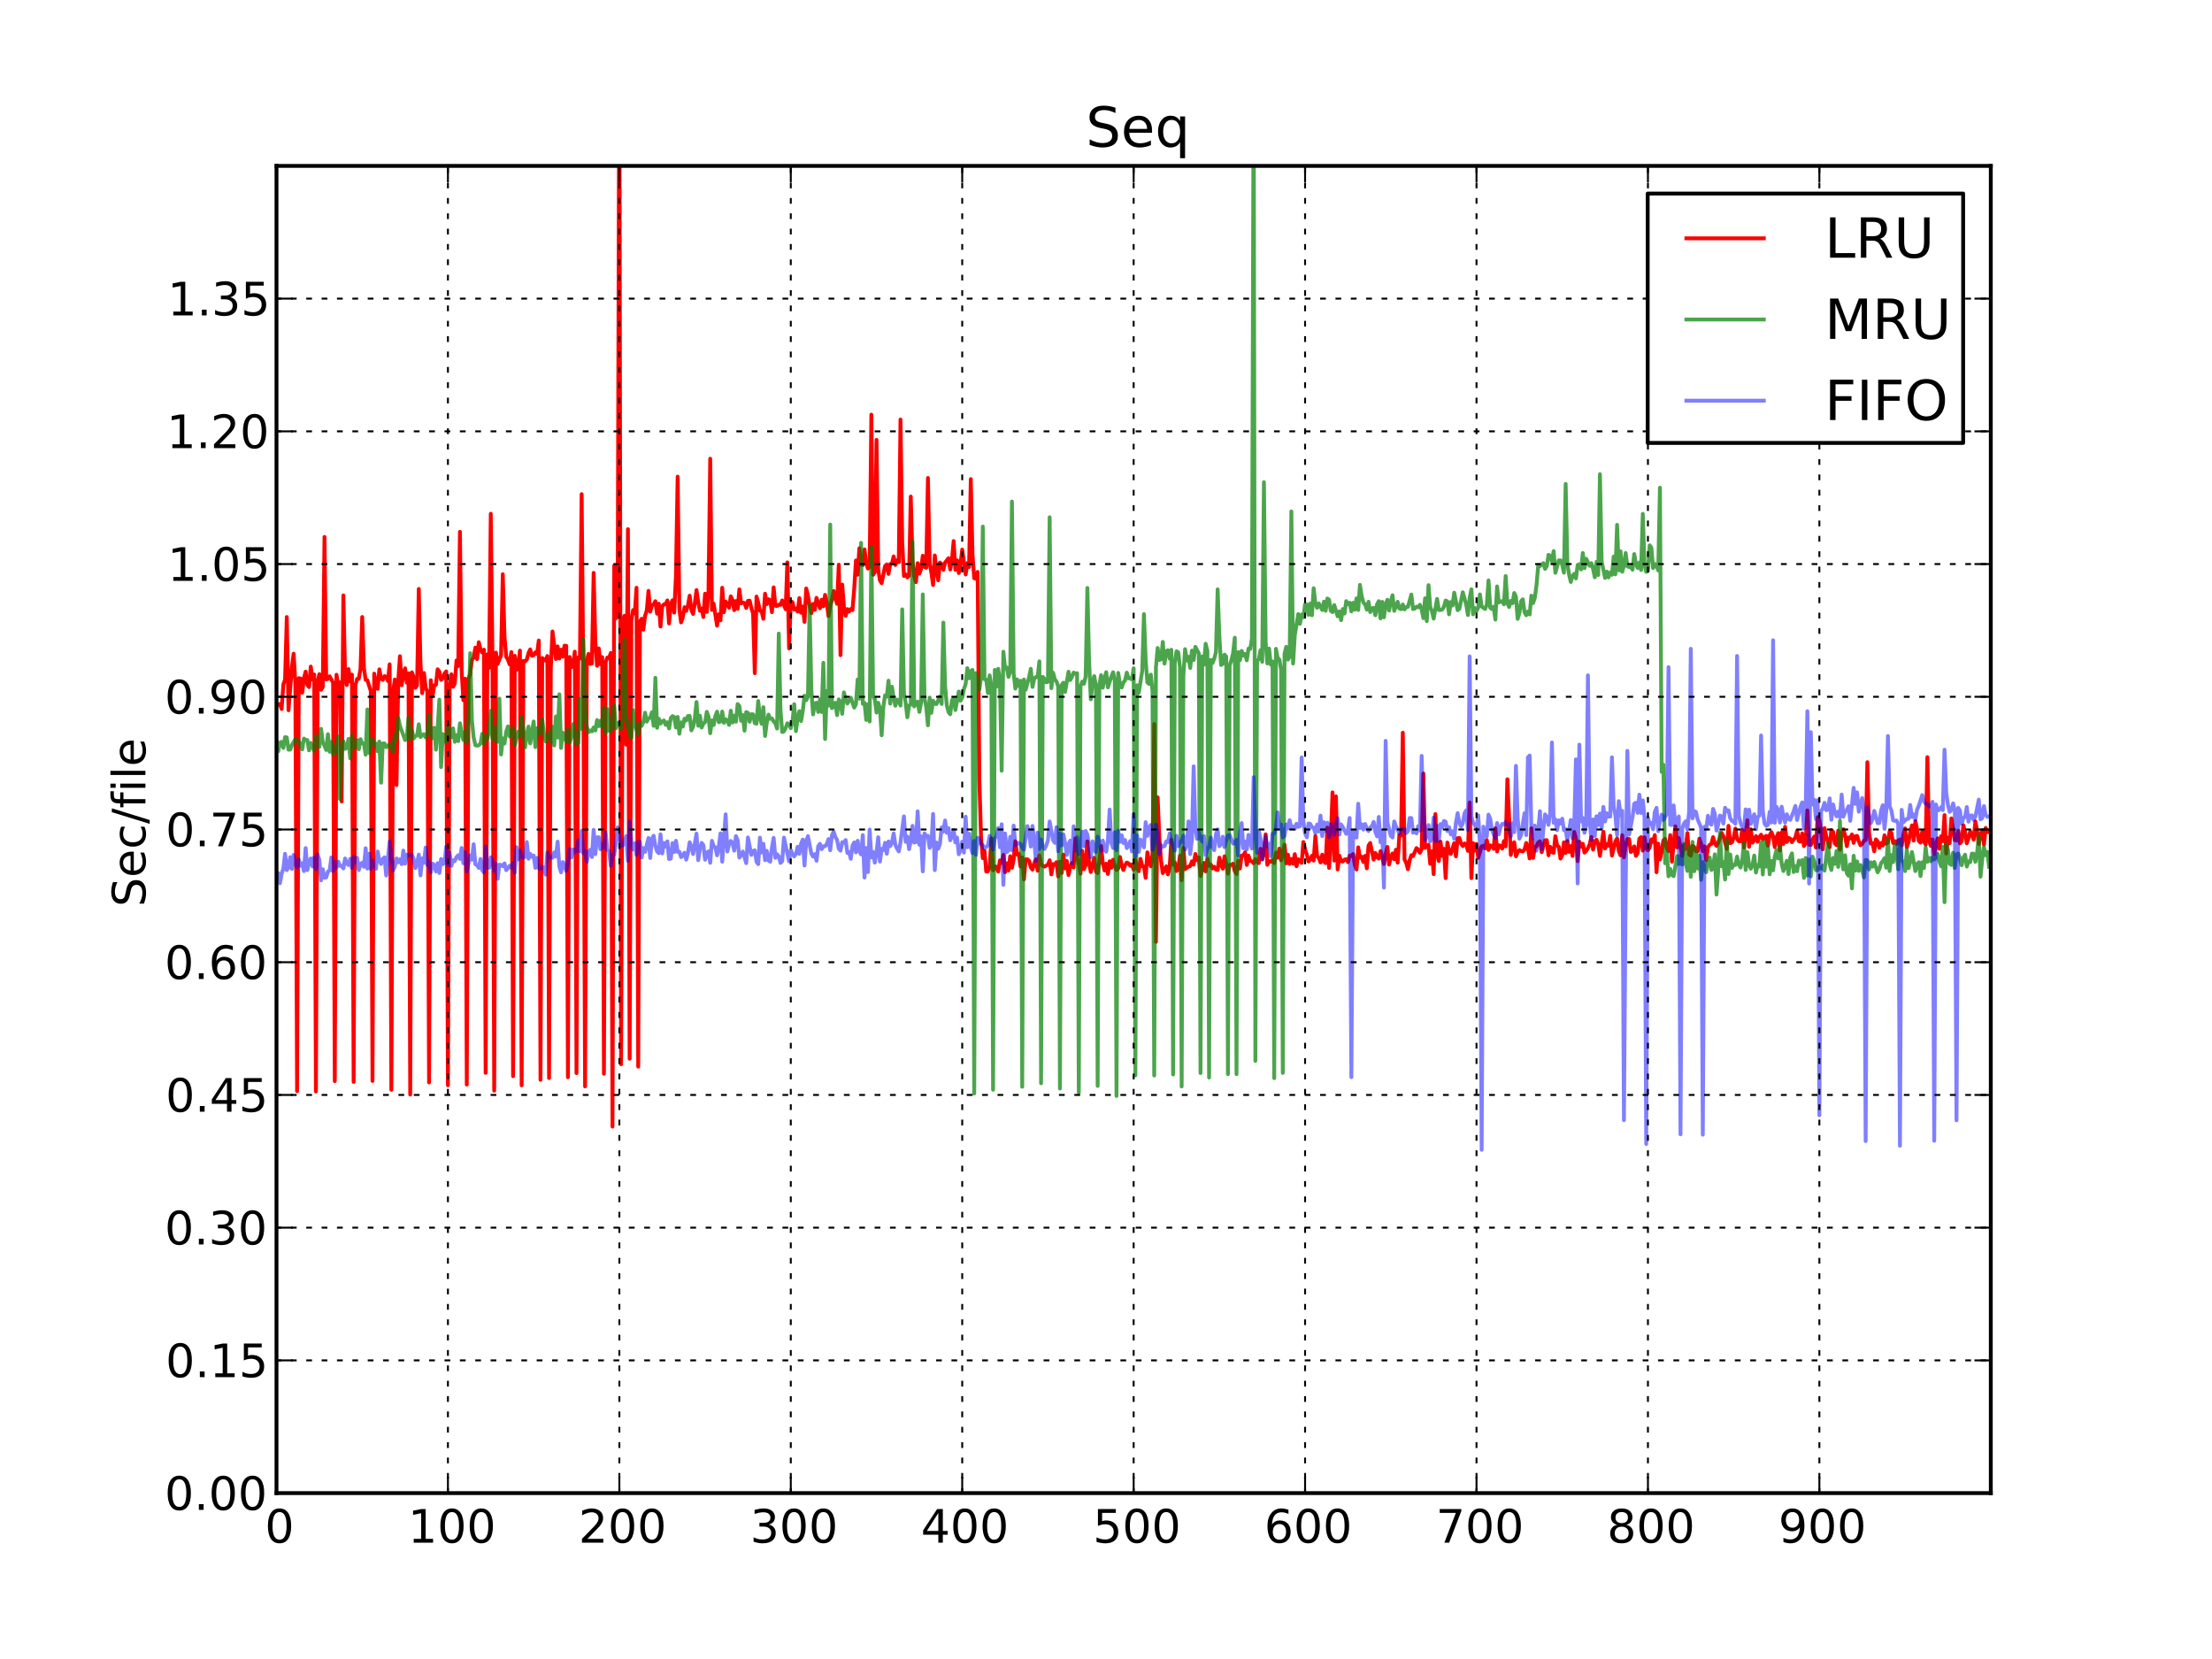 <?xml version="1.0" encoding="utf-8" standalone="no"?>
<!DOCTYPE svg PUBLIC "-//W3C//DTD SVG 1.1//EN"
  "http://www.w3.org/Graphics/SVG/1.1/DTD/svg11.dtd">
<!-- Created with matplotlib (http://matplotlib.sourceforge.net/) -->
<svg height="432pt" version="1.1" viewBox="0 0 576 432" width="576pt" xmlns="http://www.w3.org/2000/svg" xmlns:xlink="http://www.w3.org/1999/xlink">
 <defs>
  <style type="text/css">
*{stroke-linecap:square;stroke-linejoin:round;}
  </style>
 </defs>
 <g id="figure_1">
  <g id="patch_1">
   <path d="
M0 432
L576 432
L576 0
L0 0
z
" style="fill:#ffffff;"/>
  </g>
  <g id="axes_1">
   <g id="patch_2">
    <path d="
M72 388.8
L518.4 388.8
L518.4 43.2
L72 43.2
z
" style="fill:#ffffff;"/>
   </g>
   <g id="line2d_1">
    <path clip-path="url(#p7ff5b81e1d)" d="
M72 183.489
L72.446 183.475
L72.893 183.315
L73.339 184.625
L73.786 178.237
L74.232 176.947
L74.678 160.672
L75.125 184.946
L76.018 173.571
L76.464 170.215
L76.91 177.865
L77.357 284.138
L77.803 176.599
L78.25 176.692
L78.696 180.368
L79.142 176.628
L79.589 174.887
L80.035 178.349
L80.482 178.91
L80.928 173.577
L81.374 176.978
L81.821 175.637
L82.267 284.219
L82.714 177.419
L83.16 175.554
L83.606 179.614
L84.053 178.883
L84.499 139.818
L84.946 176.93
L85.392 176.762
L85.838 176.105
L86.731 177.798
L87.178 281.519
L87.624 175.701
L88.07 178.355
L88.517 177.652
L88.963 208.702
L89.41 155.047
L89.856 175.516
L90.302 178.381
L90.749 174.235
L91.195 177.444
L91.642 175.666
L92.088 281.728
L92.534 178.459
L92.981 176.803
L93.427 176.764
L93.874 174.17
L94.32 160.666
L94.766 173.966
L95.213 177.039
L95.659 177.135
L96.552 179.934
L96.998 281.468
L97.445 175.408
L97.891 178.135
L98.338 179.382
L98.784 174.29
L99.23 176.733
L99.677 177.058
L100.123 176.067
L100.57 176.24
L101.016 177.326
L101.462 172.978
L101.909 283.789
L102.355 180.22
L102.802 176.947
L103.248 204.433
L103.694 177.511
L104.141 170.885
L104.587 178.42
L105.034 175.653
L105.48 174.02
L105.926 177.757
L106.373 175.323
L106.819 285.014
L107.266 175.064
L107.712 176.288
L108.158 179.102
L108.605 178.434
L109.051 153.367
L109.498 172.826
L109.944 180.494
L110.39 175.241
L110.837 179.078
L111.283 180.066
L111.73 281.868
L112.176 177.138
L112.622 181.331
L113.069 178.489
L113.515 178.295
L113.962 174.284
L114.408 174.907
L114.854 177.042
L115.301 176.627
L115.747 175.394
L116.194 174.833
L116.64 282.598
L117.086 179.005
L117.533 175.581
L117.979 178.826
L118.426 177.99
L118.872 171.971
L119.318 173.419
L119.765 138.485
L120.211 174.72
L120.658 182.343
L121.104 176.737
L121.55 282.42
L121.997 176.837
L122.443 175.342
L122.89 171.836
L123.336 171.236
L123.782 168.634
L124.229 171.614
L124.675 167.23
L125.122 169.078
L125.568 169.933
L126.014 169.169
L126.461 279.372
L126.907 170.39
L127.354 173.904
L127.8 133.778
L128.246 171.875
L128.693 284.002
L129.139 169.937
L129.586 172.872
L130.478 170.64
L130.925 149.52
L131.371 165.797
L131.818 171.021
L132.264 171.745
L132.71 173.02
L133.157 169.803
L133.603 280.237
L134.05 170.778
L134.496 174.427
L134.942 173.525
L135.389 169.417
L135.835 282.619
L136.282 172.097
L136.728 172.23
L137.174 171.776
L137.621 170.062
L138.067 169.109
L138.514 170.776
L138.96 170.602
L139.406 169.874
L139.853 170.291
L140.299 166.779
L140.746 281.185
L141.192 171.347
L142.085 172.046
L142.531 170.818
L142.978 280.72
L143.424 174.014
L143.87 164.435
L144.763 171.595
L145.21 168.329
L145.656 171.472
L146.102 169.184
L146.549 170.994
L146.995 168.136
L147.442 168.159
L147.888 280.508
L148.334 171.078
L148.781 173.721
L149.227 173.507
L149.674 169.692
L150.12 279.44
L150.566 171.181
L151.013 171.486
L151.459 128.677
L151.906 177.385
L152.352 282.901
L152.798 172.118
L153.245 170.27
L153.691 172.884
L154.138 172.736
L154.584 149.175
L155.03 167.212
L155.477 173.365
L155.923 168.848
L156.37 173.008
L156.816 171.101
L157.262 279.596
L157.709 172.427
L158.155 171.219
L158.602 171.317
L159.048 170.034
L159.494 293.367
L159.941 147.277
L160.387 161.011
L160.834 160.591
L161.28 5.624
L161.726 277.119
L162.173 161.784
L162.619 160.343
L163.066 193.916
L163.512 137.799
L163.958 275.679
L164.405 161.466
L164.851 158.867
L165.298 159.727
L165.744 153.054
L166.19 277.75
L166.637 161.797
L167.083 161.123
L167.53 163.958
L167.976 160.344
L168.422 158.942
L168.869 153.87
L169.315 159.265
L169.762 157.599
L170.208 157.39
L170.654 156.549
L171.101 159.804
L171.547 157.205
L171.994 163.143
L172.44 157.842
L172.886 157.377
L173.333 157.307
L173.779 156.353
L174.226 162.339
L174.672 157.311
L175.118 156.326
L175.565 159.53
L176.011 149.987
L176.458 124.115
L176.904 158.61
L177.35 162.074
L177.797 160.735
L178.243 158.121
L178.69 159.077
L179.136 157.676
L179.582 155.116
L180.029 158.815
L180.475 159.866
L180.922 157.156
L181.368 153.663
L181.814 156.805
L182.261 159.058
L182.707 158.48
L183.154 160.67
L183.6 154.608
L184.046 159.336
L184.493 154.01
L184.939 119.446
L185.386 158.816
L185.832 157.178
L186.725 162.924
L187.171 159.966
L187.618 161.536
L188.064 153.055
L188.51 159.416
L188.957 156.651
L189.403 157.236
L189.85 158.238
L190.296 155.289
L190.742 156.234
L191.189 158.879
L191.635 156.503
L192.082 158.536
L192.528 153.47
L192.974 157.101
L193.421 156.931
L193.867 157.029
L194.314 158.307
L194.76 156.457
L195.206 156.413
L195.653 158.36
L196.099 159.716
L196.546 175.296
L196.992 155.339
L197.438 156.934
L197.885 159.061
L198.331 159.19
L198.778 161.129
L199.224 154.601
L199.67 157.316
L200.117 156.033
L200.563 156.341
L201.01 159.41
L201.456 152.946
L201.902 157.748
L202.349 157.785
L202.795 157.443
L203.242 157.512
L203.688 156.354
L204.581 158.641
L205.027 146.451
L205.474 168.856
L205.92 156.585
L206.366 156.82
L206.813 158.705
L207.259 158.451
L207.706 159.254
L208.152 155.746
L208.598 159.554
L209.045 157.936
L209.491 161.934
L209.938 153.235
L210.384 155.066
L210.83 157.815
L211.277 159.676
L211.723 157.258
L212.17 158.811
L212.616 155.687
L213.509 158.391
L213.955 156.165
L214.402 157.875
L214.848 154.9
L215.294 156.949
L215.741 160.441
L216.187 157.868
L216.634 156.16
L217.08 153.874
L217.526 155.854
L217.973 157.239
L218.419 147.03
L218.866 170.605
L219.312 152.224
L219.758 157.964
L220.205 160.354
L220.651 158.618
L221.098 159.252
L221.544 158.589
L221.99 158.865
L222.437 153.311
L222.883 145.955
L223.33 149.651
L223.776 142.763
L224.222 147.036
L224.669 147.163
L225.115 143.059
L225.562 146.642
L226.008 148.052
L226.454 147.634
L226.901 107.972
L227.347 149.685
L227.794 149.023
L228.24 114.54
L228.686 148.295
L229.133 151.126
L229.579 151.861
L230.472 147.386
L230.918 146.968
L231.365 149.446
L231.811 146.882
L232.258 146.757
L232.704 144.887
L233.15 147.121
L233.597 145.918
L234.043 146.373
L234.49 109.248
L234.936 141.222
L235.382 149.988
L235.829 149.564
L236.275 150.35
L236.722 149.891
L237.168 129.304
L237.614 146.003
L238.061 150.08
L238.507 151.592
L238.954 146.66
L239.4 149.386
L239.846 148.137
L240.293 144.716
L240.739 147.616
L241.186 147.848
L241.632 124.462
L242.078 146.706
L242.525 149.086
L242.971 152.343
L243.418 144.631
L243.864 148.59
L244.31 151.12
L244.757 146.49
L245.203 146.877
L245.65 148.376
L246.096 146.513
L246.989 145.347
L247.435 148.295
L247.882 145.815
L248.328 140.891
L248.774 148.367
L249.221 145.894
L249.667 149.212
L250.114 146.83
L250.56 143.106
L251.453 149.587
L251.899 146.63
L252.346 147.656
L252.792 124.753
L253.238 144.415
L253.685 150.56
L254.131 150.711
L254.578 148.93
L255.024 203.071
L255.47 218.321
L255.917 223.448
L256.363 221.628
L256.81 226.934
L257.256 226.873
L257.702 225.777
L258.149 218.304
L258.595 226.62
L259.042 225.581
L259.488 225.752
L259.934 226.943
L260.381 224.033
L260.827 224.685
L261.274 222.618
L261.72 227.116
L262.166 224.783
L262.613 226.662
L263.059 222.965
L263.506 225.963
L263.952 223.815
L264.398 219.062
L264.845 222.522
L265.291 222.362
L265.738 225.636
L266.184 223.268
L266.63 228.976
L267.077 223.784
L267.523 223.755
L267.97 224.138
L268.416 225.863
L268.862 226.47
L269.309 224.73
L269.755 223.767
L270.202 226.734
L270.648 222.734
L271.094 224.968
L271.541 225.509
L271.987 225.653
L272.88 225.156
L273.326 224.018
L273.773 227.69
L274.219 224.999
L274.666 225.188
L275.112 224.501
L275.558 228.233
L276.005 224.393
L276.451 227.355
L276.898 222.538
L277.344 226.138
L277.79 224.194
L278.237 227.86
L278.683 225.754
L279.13 224.724
L279.576 225.877
L280.022 218.295
L280.469 223.312
L280.915 224.987
L281.362 227.513
L281.808 221.556
L282.254 226.328
L282.701 225.264
L283.147 219.097
L283.594 224.812
L284.04 227.076
L284.933 223.372
L285.379 226.952
L285.826 227.355
L286.272 224.269
L286.718 220.309
L287.165 224.754
L287.611 226.67
L288.058 224.905
L288.504 227.574
L288.95 224.257
L289.397 225.936
L289.843 223.879
L290.29 225.552
L290.736 226.57
L291.182 226.108
L291.629 223.153
L292.075 225.27
L292.522 226.551
L292.968 225.3
L293.414 224.61
L293.861 224.803
L294.307 225.456
L294.754 225.096
L295.2 226.47
L295.646 223.949
L296.093 226.178
L296.539 226.849
L296.986 223.639
L297.432 225.557
L297.878 225.615
L298.325 228.583
L298.771 221.952
L299.218 224.249
L299.664 225.58
L300.11 222.469
L300.557 188.54
L301.003 245.245
L301.45 207.635
L301.896 218.237
L302.342 224.164
L302.789 227.354
L303.235 226.62
L303.682 225.594
L304.128 227.687
L304.574 225.924
L305.021 218.649
L305.467 225.153
L305.914 224.573
L306.36 226.808
L306.806 226.339
L307.253 222.827
L307.699 229.199
L308.146 220.804
L308.592 226.316
L309.485 225.649
L309.931 225.544
L310.378 224.275
L310.824 225.143
L311.27 222.375
L311.717 223.971
L312.163 223.274
L312.61 228.11
L313.502 224.698
L313.949 226.905
L314.395 223.581
L314.842 225.469
L315.288 225.139
L315.734 226.135
L316.181 225.698
L316.627 226.433
L317.074 226.546
L317.52 223.332
L317.966 225.143
L318.413 226.199
L318.859 222.986
L319.306 224.87
L319.752 227.483
L320.198 225.213
L320.645 225.183
L321.091 224.897
L321.538 226.887
L321.984 227.58
L322.43 224.192
L322.877 226.153
L323.323 222.782
L323.77 222.753
L324.216 221.94
L324.662 225.227
L325.109 222.814
L325.555 224.182
L326.002 224.301
L326.448 224.802
L326.894 223.731
L327.341 224.435
L327.787 224.75
L328.234 221.028
L328.68 223.72
L329.126 222.039
L329.573 217.258
L330.019 225.2
L330.466 224.233
L330.912 224.404
L331.358 223.971
L331.805 224.735
L332.251 222.03
L332.698 223.348
L333.144 220.993
L333.59 224.031
L334.483 219.956
L334.93 224.807
L335.376 222.563
L335.822 224.94
L336.269 223.685
L336.715 224.902
L337.162 222.42
L337.608 225.561
L338.054 223.746
L338.947 224.675
L339.394 219.266
L339.84 221.212
L340.286 222.511
L340.733 224.328
L341.179 223.846
L341.626 222.837
L342.072 224.096
L342.518 217.745
L342.965 222.95
L343.411 223.388
L343.858 224.585
L344.304 222.561
L344.75 224.342
L345.197 224.752
L345.643 215.519
L346.09 226.009
L346.536 218.6
L346.982 206.34
L347.429 224.096
L347.875 207.366
L348.322 226.4
L348.768 222.826
L349.214 224.226
L349.661 224.349
L350.107 223.836
L350.554 223.748
L351 224.492
L351.446 222.793
L351.893 222.885
L352.339 222.385
L352.786 225.178
L353.232 226.427
L353.678 220.642
L354.125 223.341
L354.571 223.083
L355.018 224.462
L355.464 222.855
L355.91 226.111
L356.357 220.209
L356.803 219.508
L357.696 223.843
L358.142 222.098
L358.589 223.233
L359.035 223.569
L359.482 221.637
L359.928 223.109
L360.374 224.983
L360.821 222.421
L361.267 220.534
L361.714 225.133
L362.16 223.284
L362.606 222.239
L363.053 223.749
L363.499 221.268
L363.946 224.639
L364.392 217.497
L364.838 217.579
L365.285 190.794
L365.731 223.788
L366.178 224.686
L366.624 226.352
L367.07 224.022
L367.517 222.683
L367.963 222.907
L368.856 220.844
L369.302 221.236
L369.749 222.053
L370.195 221.156
L370.642 201.409
L371.088 220.798
L371.534 220.306
L371.981 219.991
L372.427 224.933
L372.874 221.648
L373.32 227.636
L373.766 211.984
L374.213 222.421
L374.659 224.209
L375.106 219.183
L375.552 222.89
L375.998 221.018
L376.445 228.659
L376.891 219.4
L377.338 221.778
L377.784 222.357
L378.677 219.543
L379.123 222.993
L379.57 218.26
L380.016 218.214
L380.462 219.671
L380.909 220.316
L381.355 219.628
L381.802 219.856
L382.248 221.565
L382.694 208.961
L383.141 228.661
L383.587 219.557
L384.034 221.467
L384.48 219.762
L384.926 223.377
L385.819 220.398
L386.266 220.252
L386.712 220.926
L387.158 218.741
L387.605 221.328
L388.051 220.141
L388.498 220.299
L388.944 221.024
L389.39 215.681
L389.837 221.718
L390.283 220.091
L390.73 220.27
L391.176 220.978
L391.622 219.014
L392.069 220.391
L392.515 202.913
L393.408 222.625
L393.854 220.314
L394.301 219.336
L394.747 222.98
L395.194 221.904
L395.64 221.36
L396.086 221.618
L396.533 221.709
L396.979 221.227
L397.426 219.516
L397.872 220.791
L398.318 223.546
L398.765 215.697
L399.211 223.397
L399.658 220.703
L400.104 220.337
L400.55 219.391
L400.997 219.074
L401.443 221.919
L402.336 218.808
L402.782 218.77
L403.229 222.705
L403.675 220.512
L404.122 221.861
L404.568 222.089
L405.014 217.757
L405.461 220.114
L405.907 220.534
L406.354 223.57
L406.8 222.717
L407.246 219.339
L407.693 222.121
L408.139 218.989
L408.586 221.791
L409.032 220.324
L409.478 222.882
L409.925 216.648
L410.371 218.356
L410.818 224.247
L411.264 219.168
L411.71 220.46
L412.157 219.722
L412.603 222.008
L413.05 221.562
L413.496 220.835
L413.942 219.895
L414.389 217.961
L414.835 221.239
L415.282 219.083
L415.728 218.66
L416.174 219.871
L416.621 222.863
L417.514 216.59
L417.96 220.959
L418.406 219.859
L418.853 220.235
L419.299 217.638
L419.746 222.784
L420.638 219.114
L421.085 218.351
L421.531 221.594
L421.978 222.724
L422.424 217.49
L422.87 223.257
L423.317 220.318
L423.763 218.506
L424.21 218.461
L424.656 221.858
L425.102 221.492
L425.549 220.397
L425.995 222.861
L426.442 222.159
L426.888 218.402
L427.334 217.986
L427.781 221.524
L428.227 218.042
L428.674 220.967
L429.12 221.4
L429.566 220.689
L430.013 218.566
L430.459 219.221
L430.906 217.447
L431.352 227.127
L431.798 219.678
L432.245 223.789
L432.691 221.861
L433.138 218.862
L433.584 218.43
L434.03 220.794
L434.477 221.619
L434.923 217.459
L435.37 224.39
L436.262 215.184
L436.709 220.643
L437.155 218.233
L438.048 222.89
L438.494 220.193
L438.941 221.071
L439.387 216.945
L439.834 222.496
L440.28 222.795
L440.726 220.264
L441.173 220.552
L441.619 221.639
L442.066 221.653
L442.512 218.399
L442.958 219.687
L443.405 221.636
L443.851 220.38
L444.298 224.013
L444.744 220.642
L445.19 219.971
L445.637 219.759
L446.083 217.991
L446.53 219.603
L446.976 220.263
L447.422 219.446
L448.315 216.883
L448.762 217.753
L449.654 221.061
L450.101 215.056
L450.547 219.548
L450.994 219.324
L451.44 218.144
L451.886 215.752
L452.333 218.449
L452.779 219.052
L453.226 219.07
L453.672 216.095
L454.118 220.686
L455.011 213.608
L455.458 220.496
L455.904 215.953
L456.35 219.416
L456.797 218.755
L457.243 217.705
L457.69 219.176
L458.136 217.983
L458.582 217.357
L459.029 218.54
L459.475 217.956
L459.922 217.661
L460.368 220.217
L460.814 217.519
L461.261 216.675
L461.707 217.767
L462.154 220.603
L462.6 218.05
L463.046 216.953
L463.493 221.46
L463.939 216.728
L464.386 219.76
L464.832 215.306
L465.278 219.263
L465.725 218.159
L466.171 218.411
L466.618 219.291
L467.064 218.581
L467.51 218.138
L467.957 216.365
L468.403 219.024
L468.85 219.157
L469.296 217.011
L469.742 220.316
L470.189 219.539
L470.635 211.032
L471.082 219.951
L471.528 220.041
L471.974 218.741
L472.421 217.829
L472.867 220.702
L473.314 212.775
L473.76 213.589
L474.206 216.601
L474.653 221.163
L475.099 215.645
L475.546 217.79
L476.438 220.61
L476.885 216.177
L477.331 216.601
L477.778 219.624
L478.224 220.074
L478.67 216.3
L479.117 221.252
L479.563 217.031
L480.01 215.945
L480.456 217.552
L480.902 220.335
L481.349 218.077
L481.795 218.313
L482.242 217.292
L482.688 219.487
L483.134 217.769
L483.581 217.67
L484.027 219.085
L484.474 220.107
L484.92 219.724
L485.366 218.92
L485.813 218.757
L486.259 198.468
L486.706 216.803
L487.152 219.689
L487.598 219.531
L488.045 221.682
L488.491 218.563
L488.938 219.062
L489.384 220.756
L489.83 219.546
L490.277 220.171
L490.723 217.496
L491.17 219.728
L491.616 219.323
L492.062 216.44
L492.509 216.889
L492.955 219.513
L493.402 219.021
L493.848 219.772
L494.294 218.867
L494.741 218.606
L495.187 220.175
L495.634 217.409
L496.08 215.711
L496.526 220.594
L496.973 219.328
L497.419 216.718
L497.866 214.94
L498.312 218.898
L498.758 213.83
L499.205 215.993
L499.651 218.973
L500.098 219.414
L500.544 216.552
L500.99 219.045
L501.437 219.951
L501.883 197.167
L502.33 218.963
L502.776 220.254
L503.222 218.601
L503.669 222.439
L504.115 219.961
L504.562 218.308
L505.008 221.016
L505.454 217.754
L505.901 219.037
L506.347 212.245
L506.794 222.255
L507.24 218.112
L507.686 219.553
L508.133 213.111
L509.026 218.785
L509.472 218.839
L509.918 216.322
L510.365 219.605
L510.811 219.084
L511.258 214.917
L511.704 216.742
L512.15 219.579
L512.597 218.318
L513.043 216.502
L513.49 217.341
L513.936 218.625
L514.382 213.912
L514.829 216.203
L515.275 219.772
L515.722 216.964
L516.168 216.506
L516.614 219.907
L517.061 215.595
L517.507 216.627
L517.954 216.704
L517.954 216.704" style="fill:none;stroke:#ff0000;"/>
   </g>
   <g id="line2d_2">
    <path clip-path="url(#p7ff5b81e1d)" d="
M72 192.925
L72.446 195.638
L72.893 193.36
L73.339 193.181
L73.786 194.75
L74.232 191.961
L74.678 192.026
L75.125 195.207
L75.571 195.201
L76.018 193.976
L76.91 192.502
L77.357 193.007
L77.803 192.827
L78.25 194.221
L78.696 195.137
L79.142 192.322
L79.589 192.682
L80.035 192.698
L80.482 195.395
L80.928 193.47
L81.821 195.521
L82.267 191.664
L83.16 194.474
L83.606 189.784
L84.053 193.208
L84.946 195.304
L85.392 191.178
L85.838 195.763
L86.285 193.213
L86.731 196.397
L87.178 195.845
L88.07 191.746
L88.517 208.065
L88.963 195.638
L89.41 192.992
L89.856 195.012
L90.302 194.734
L90.749 192.401
L91.195 197.48
L91.642 191.614
L92.088 194.661
L92.534 194.185
L92.981 192.721
L93.427 195.105
L93.874 192.475
L94.32 193.602
L94.766 193.595
L95.213 196.512
L95.659 184.754
L96.106 196.058
L96.552 193.744
L96.998 192.488
L97.445 193.945
L97.891 193.627
L98.338 195.631
L98.784 193.11
L99.23 203.808
L99.677 193.581
L100.123 193.593
L100.57 194.562
L101.462 193.815
L102.355 195.658
L102.802 191.266
L103.248 192.481
L103.694 186.929
L104.141 188.992
L105.48 192.714
L105.926 192.152
L106.373 186.932
L106.819 192.507
L107.266 190.138
L107.712 192.284
L108.158 191.702
L108.605 191.522
L109.051 188.597
L109.498 191.925
L109.944 191.423
L110.39 191.172
L110.837 191.997
L111.283 190.898
L111.73 186.161
L112.176 190.022
L112.622 192.214
L113.069 189.491
L113.515 195.216
L113.962 189.67
L114.408 182.18
L114.854 199.743
L115.301 191.143
L115.747 191.489
L116.194 193.277
L116.64 189.241
L117.086 189.721
L117.533 191.975
L117.979 189.654
L118.426 193.171
L118.872 191.417
L119.318 192.988
L119.765 188.342
L120.211 190.916
L120.658 192.676
L121.104 190.605
L121.55 193.4
L121.997 186.924
L122.443 170.095
L122.89 187.591
L123.336 192.012
L123.782 194.051
L124.229 194.182
L124.675 194.046
L125.122 193.638
L125.568 191.067
L126.014 193.627
L126.461 191.631
L126.907 192.343
L127.354 190.332
L127.8 185.082
L128.246 192.359
L128.693 189.346
L129.139 193.032
L129.586 193.157
L130.032 181.909
L130.478 196.47
L130.925 192.292
L131.371 193.596
L131.818 190.495
L132.264 189.148
L132.71 191.778
L133.157 190.411
L133.603 189.608
L134.05 194.072
L134.942 190.508
L135.389 191.463
L135.835 186.625
L136.282 190.02
L136.728 194.622
L137.174 191.313
L137.621 189.203
L138.067 193.588
L138.96 187.872
L139.406 194.543
L139.853 189.632
L140.299 191.246
L140.746 189.698
L141.192 187.298
L141.638 190.991
L142.085 193.081
L142.531 191.589
L142.978 190.845
L143.424 193.153
L143.87 189.223
L144.317 194.115
L144.763 186.569
L145.21 192.056
L145.656 180.791
L146.102 194.754
L146.549 190.792
L147.442 193.017
L147.888 189.96
L148.334 193.349
L148.781 192.069
L149.227 188.586
L149.674 190.709
L150.12 193.84
L150.566 193.474
L151.013 182.062
L151.459 189.801
L151.906 166.45
L152.352 185.305
L152.798 189.212
L153.245 190.684
L153.691 190.227
L154.138 190.451
L154.584 189.43
L155.03 190.219
L155.477 187.495
L155.923 189.077
L156.37 187.665
L156.816 189.258
L157.262 184.354
L157.709 190.858
L158.155 184.621
L158.602 190.282
L159.048 190.352
L159.494 186.524
L159.941 183.707
L160.387 189.683
L160.834 188.269
L161.28 188.319
L161.726 189.814
L162.173 187.321
L162.619 166.621
L163.066 186.517
L163.512 189.393
L163.958 191.383
L164.405 192.184
L164.851 184.875
L165.298 188.744
L166.19 191.309
L166.637 188.315
L167.083 189.024
L167.53 187.971
L167.976 185.59
L168.422 187.911
L168.869 187.06
L169.315 186.888
L169.762 185.471
L170.208 189.003
L170.654 176.494
L171.101 189.524
L171.547 187.153
L171.994 188.417
L172.44 187.829
L172.886 187.61
L173.333 188.737
L173.779 188.083
L174.226 189.674
L174.672 186.964
L175.118 186.475
L175.565 186.71
L176.011 189.441
L176.458 186.682
L176.904 191.06
L177.35 188.107
L177.797 189.191
L178.243 187.143
L178.69 187.628
L179.136 186.46
L179.582 186.418
L180.029 190.188
L180.475 189.279
L180.922 187.096
L181.368 182.801
L181.814 188.99
L182.261 186.369
L182.707 189.45
L183.154 188.436
L183.6 188.033
L184.046 185.36
L184.493 186.613
L184.939 190.93
L185.386 187.583
L185.832 188.802
L186.278 186.461
L186.725 185.317
L187.171 188.07
L187.618 187.863
L188.064 185.303
L188.51 188.221
L188.957 187.296
L189.403 187.565
L189.85 188.754
L190.296 185.067
L190.742 188.136
L191.189 186.359
L191.635 187.933
L192.082 183.336
L192.528 183.825
L192.974 187.685
L193.421 186.181
L193.867 190.272
L194.314 185.415
L194.76 185.655
L195.206 187.945
L195.653 185.978
L196.099 186.015
L196.546 188.292
L196.992 188.453
L197.438 182.547
L197.885 186.806
L198.331 188.486
L198.778 184.146
L199.224 191.641
L199.67 188.214
L200.117 186.081
L200.563 187.185
L201.01 187.101
L201.456 187.857
L201.902 188.336
L202.349 189.717
L202.795 164.981
L203.242 184.932
L203.688 190.609
L204.134 190.438
L204.581 189.586
L205.027 188.334
L205.474 188.641
L205.92 189.603
L206.366 187.833
L206.813 183.372
L207.259 190.389
L207.706 187.015
L208.152 185.2
L208.598 187.764
L209.045 185.136
L209.491 181.161
L209.938 182.34
L210.384 181.447
L210.83 157.537
L211.277 179.739
L211.723 186.032
L212.17 183.16
L212.616 182.991
L213.062 185.385
L213.509 182.099
L213.955 185.405
L214.402 172.589
L214.848 192.442
L215.294 179.947
L215.741 183.76
L216.187 136.597
L216.634 184.391
L217.08 184.044
L217.526 183.007
L217.973 186.224
L218.419 182.133
L218.866 182.769
L219.312 185.87
L219.758 180.296
L220.205 182.038
L220.651 183.2
L221.544 181.692
L222.437 184.263
L222.883 183.353
L223.33 176.929
L223.776 181.93
L224.222 141.367
L224.669 183.259
L225.115 183.019
L225.562 187.465
L226.008 183.367
L226.454 187.874
L226.901 142.456
L227.347 181.265
L227.794 182.028
L228.24 185.553
L228.686 183.002
L229.133 184.416
L229.579 191.467
L230.026 184.016
L230.472 181.076
L230.918 181.383
L231.365 177.249
L231.811 183.236
L232.258 178.825
L232.704 181.759
L233.15 183.778
L233.597 182.176
L234.043 182.557
L234.49 183.734
L234.936 158.668
L235.382 180.494
L235.829 183.055
L236.275 186.779
L236.722 183.691
L237.168 183.512
L237.614 141.018
L238.061 183.953
L238.507 183.117
L238.954 182.697
L239.4 185.384
L239.846 183.049
L240.293 154.778
L240.739 181.88
L241.186 184.031
L241.632 188.872
L242.078 181.658
L242.525 185.62
L242.971 182.472
L243.418 183.295
L243.864 183.33
L244.757 181.33
L245.203 183.305
L245.65 162.119
L246.096 178.58
L246.542 183.673
L246.989 185.443
L247.435 185.983
L247.882 182.348
L248.328 181.853
L248.774 184.894
L249.667 180.075
L250.114 182.464
L250.56 181.664
L251.006 179.416
L251.453 178.116
L251.899 173.987
L252.346 176.636
L252.792 174.757
L253.238 174.44
L253.685 284.755
L254.131 175.275
L254.578 177.911
L255.024 179.533
L255.47 176.375
L255.917 137.115
L256.363 176.877
L256.81 176.964
L257.256 180.469
L257.702 175.861
L258.149 178.615
L258.595 283.771
L259.042 174.443
L259.488 178.812
L259.934 174.153
L260.381 177.125
L260.827 200.696
L261.274 169.714
L261.72 174.075
L262.166 173.819
L262.613 176.258
L263.059 174.841
L263.506 130.596
L263.952 175.391
L264.398 179.32
L264.845 176.914
L265.291 178.648
L265.738 177.268
L266.184 282.996
L266.63 176.949
L267.077 179.603
L267.97 176.331
L268.416 174.145
L268.862 178.867
L269.309 176.774
L269.755 176.259
L270.202 176.313
L270.648 172.206
L271.094 282.081
L271.541 176.258
L271.987 176.797
L272.434 177.677
L272.88 177.528
L273.326 134.69
L273.773 179.201
L274.219 175.169
L274.666 176.882
L275.112 177.484
L275.558 178.754
L276.005 283.457
L276.451 178.361
L276.898 177.778
L277.344 180.157
L278.237 174.921
L278.683 177.088
L279.13 176.247
L279.576 175.143
L280.022 175.451
L280.469 175.296
L280.915 284.546
L281.362 178.741
L281.808 177.492
L282.254 178.05
L282.701 176.212
L283.147 153.097
L283.594 172.023
L284.04 182.098
L284.486 177.933
L284.933 176.061
L285.379 178.571
L285.826 282.766
L286.272 178.437
L286.718 175.816
L287.165 179.076
L287.611 176.628
L288.058 175.046
L288.504 178.989
L289.397 176.172
L289.843 175.067
L290.29 177.154
L290.736 285.392
L291.182 175.228
L291.629 178.148
L292.075 179.023
L292.522 177.743
L292.968 177.162
L293.414 175.157
L293.861 176.632
L294.307 176.603
L294.754 176.959
L295.2 174.011
L295.646 280.013
L296.093 178.46
L296.539 180.375
L297.432 174.685
L297.878 159.914
L298.325 171.888
L298.771 177.696
L299.218 178.094
L299.664 175.669
L300.11 179.93
L300.557 280.062
L301.003 173.814
L301.45 168.732
L301.896 171.867
L302.342 171.652
L302.789 167.16
L303.235 172.797
L303.682 169.613
L304.128 169.315
L304.574 171.514
L305.021 169.198
L305.467 279.791
L305.914 172.546
L306.36 169.59
L306.806 169.869
L307.253 173.695
L307.699 282.919
L308.146 176.138
L308.592 169.037
L309.038 171.993
L309.485 171.025
L309.931 173.93
L310.378 169.429
L310.824 171.873
L311.27 168.451
L312.163 170.131
L312.61 279.42
L313.056 170.929
L313.502 173.103
L313.949 167.635
L314.395 169.471
L314.842 280.59
L315.288 171.839
L315.734 172.667
L316.181 171.517
L316.627 169.818
L317.074 153.465
L317.52 165.562
L317.966 173.164
L318.413 172.855
L318.859 170.466
L319.306 170.991
L319.752 279.705
L320.198 173.223
L320.645 171.962
L321.091 170.094
L321.538 166.055
L321.984 279.709
L322.43 169.805
L322.877 171.902
L323.323 169.501
L323.77 170.7
L324.216 170.291
L324.662 171.944
L325.109 168.896
L325.555 168.996
L326.002 166.257
L326.448 14.695
L326.894 276.254
L327.341 172.085
L327.787 171.669
L328.234 169.287
L328.68 172.331
L329.126 125.572
L329.573 167.36
L330.019 172.751
L330.466 168.888
L330.912 173.061
L331.358 172.239
L331.805 280.752
L332.251 168.954
L332.698 171.317
L333.144 171.738
L333.59 174.437
L334.037 279.376
L334.483 170.277
L334.93 168.435
L335.376 171.769
L335.822 171.056
L336.269 133.175
L336.715 172.79
L337.162 165.436
L338.054 159.911
L338.501 162.451
L338.947 159.994
L339.394 160.727
L339.84 157.366
L340.286 157.421
L340.733 160.111
L341.179 157.176
L341.626 160.216
L342.072 153.185
L342.518 157.101
L342.965 158.271
L343.411 157.128
L344.304 158.844
L344.75 156.663
L345.197 159.042
L345.643 155.859
L346.09 156.165
L346.536 159.059
L346.982 159.383
L347.429 157.553
L348.322 160.481
L348.768 159.205
L349.214 161.495
L349.661 158.593
L350.107 159.77
L350.554 156.529
L351 157.34
L351.446 156.95
L351.893 159.21
L352.339 156.967
L352.786 158.752
L353.232 155.813
L353.678 158.844
L354.125 152.297
L354.571 155.167
L355.018 156.903
L355.464 157.381
L355.91 158.745
L356.357 156.694
L356.803 159.393
L357.25 158.436
L357.696 158.267
L358.142 160.202
L358.589 157.329
L359.035 156.535
L359.482 161.03
L359.928 156.719
L360.374 160.75
L360.821 157.349
L361.267 156.185
L361.714 158.991
L362.16 156.616
L362.606 155
L363.053 159.062
L363.946 156.702
L364.392 158.447
L364.838 158.636
L365.285 157.409
L365.731 158.686
L366.178 158.115
L366.624 158.014
L367.517 154.821
L367.963 158.611
L368.41 158.461
L368.856 157.986
L369.302 158.138
L369.749 157.486
L370.195 158.693
L370.642 160.967
L371.088 155.795
L371.534 161.722
L371.981 152.37
L372.427 158.088
L372.874 159.119
L373.32 161.086
L374.213 155.95
L374.659 158.846
L375.106 158.847
L375.552 158.72
L375.998 157.993
L376.445 156.363
L376.891 156.604
L377.338 159.967
L377.784 156.784
L378.23 157.673
L378.677 154.329
L379.57 158.895
L380.016 158.537
L380.909 154.228
L381.802 157.438
L382.248 160.158
L382.694 155.746
L383.141 153.453
L383.587 159.967
L384.034 158.339
L384.48 159.142
L384.926 158.202
L385.373 154.781
L385.819 157.928
L386.712 158.581
L387.158 157.461
L387.605 151.137
L388.051 158.248
L388.498 158.598
L388.944 157.976
L389.39 161.343
L389.837 152.704
L390.283 156.892
L390.73 156.604
L391.176 156.552
L391.622 157.362
L392.069 149.995
L392.515 157.015
L392.962 158.064
L393.408 156.483
L393.854 157.076
L394.301 154.423
L394.747 155.391
L395.194 161.17
L395.64 159.722
L396.086 156.553
L396.533 156.064
L396.979 159.41
L397.426 160.208
L397.872 159.235
L398.318 160.002
L398.765 155.106
L399.211 157.045
L399.658 155.691
L400.104 152.399
L400.55 147.181
L400.997 147.432
L401.89 146.639
L402.336 148.138
L402.782 147.43
L403.229 144.484
L403.675 144.724
L404.122 146.208
L404.568 143.501
L405.014 149.163
L405.907 145.924
L406.354 145.928
L406.8 147.058
L407.246 149.128
L407.693 126.022
L408.139 146.826
L408.586 149.605
L409.032 151.547
L409.478 149.954
L409.925 149.431
L410.371 150.618
L410.818 147.118
L411.264 146.93
L411.71 148.286
L412.157 144.006
L412.603 147.954
L413.05 145.503
L413.942 147.34
L414.389 146.659
L414.835 148.169
L415.282 150.324
L415.728 146.309
L416.174 149.723
L416.621 123.469
L417.067 146.218
L417.96 150.491
L418.406 148.84
L418.853 150.356
L419.299 149.07
L419.746 149.683
L420.192 144.942
L420.638 149.553
L421.085 136.67
L421.531 148.539
L421.978 143.568
L422.424 148.883
L422.87 147.301
L423.317 144.003
L423.763 147.456
L424.21 147.668
L424.656 147.628
L425.102 148.353
L425.549 144.277
L425.995 146.814
L426.442 147.9
L426.888 146.483
L427.334 148.43
L427.781 133.806
L428.227 147.141
L428.674 148.909
L429.12 148.701
L429.566 142.002
L430.013 142.615
L430.459 147.932
L430.906 146.848
L431.352 147.23
L431.798 148.551
L432.245 127.003
L432.691 200.994
L433.138 199.147
L433.584 224.783
L434.03 221.78
L434.477 228.188
L434.923 226.253
L435.37 227.832
L435.816 228.144
L436.709 222.915
L437.155 224.965
L437.602 222.793
L438.048 225.131
L438.494 219.791
L438.941 224.658
L439.387 226.785
L439.834 220.481
L440.28 228.311
L440.726 219.232
L441.173 226.871
L441.619 221.48
L442.066 226.155
L442.512 222.758
L442.958 229.107
L443.405 224.485
L444.298 227.125
L444.744 224.171
L445.19 223.281
L445.637 226.537
L446.083 226.079
L446.53 222.462
L446.976 232.945
L447.422 226.713
L447.869 216.795
L448.315 225.56
L448.762 224.46
L449.208 229.026
L449.654 218.766
L450.101 227.602
L450.547 222.506
L450.994 226.015
L451.44 225.185
L451.886 225.245
L452.333 223.048
L452.779 225.116
L453.226 225.91
L453.672 223.997
L454.118 219.553
L454.565 226.542
L455.011 221.911
L455.458 225.214
L455.904 226.205
L456.35 225.341
L456.797 222.786
L457.243 227.205
L457.69 225.254
L458.136 225.626
L458.582 219.356
L459.029 227.71
L459.475 219.065
L459.922 225.675
L460.368 220.62
L460.814 227.666
L461.261 224.181
L461.707 226.629
L462.154 223.011
L462.6 221.362
L463.046 223.541
L463.493 220.419
L463.939 224.899
L464.386 226.813
L465.278 224.147
L465.725 227.604
L466.171 223.332
L466.618 222.218
L467.064 227.07
L467.51 225.547
L467.957 226.869
L468.403 224.094
L468.85 225.127
L469.296 223.96
L469.742 228.612
L470.189 223.417
L470.635 227.982
L471.082 223.826
L471.528 228.213
L471.974 223.067
L472.421 224.295
L472.867 226.571
L473.314 226.561
L473.76 225.603
L474.206 226.177
L474.653 225.413
L475.099 226.718
L475.992 219.534
L476.438 224.998
L476.885 226.547
L477.331 223.417
L477.778 224.954
L478.224 221.624
L478.67 225.737
L479.117 213.764
L479.563 223.582
L480.01 226.402
L480.456 222.711
L480.902 227.397
L481.349 228.029
L481.795 225.057
L482.242 231.331
L482.688 222.837
L483.134 226.714
L483.581 224.313
L484.027 226.782
L484.474 225.257
L484.92 226.516
L485.366 228.464
L485.813 223.91
L486.259 224.05
L486.706 226.41
L487.152 224.553
L487.598 225.671
L488.045 224.451
L488.938 227.14
L489.384 226.309
L489.83 224.751
L490.277 224.235
L490.723 223.467
L491.17 225.951
L491.616 218.533
L492.062 226.82
L492.509 222.654
L492.955 224.485
L493.402 219.874
L493.848 222.278
L494.294 226.363
L494.741 219.081
L495.187 223.88
L495.634 224.63
L496.08 226.828
L496.526 221.25
L496.973 226.066
L497.419 224.446
L497.866 221.87
L498.758 226.832
L499.205 224.996
L499.651 224.52
L500.098 228.117
L500.544 224.523
L500.99 226.033
L501.437 220.654
L501.883 224.407
L502.33 223.405
L502.776 224.26
L503.222 223.266
L503.669 223.801
L504.562 222.343
L505.008 224.269
L505.454 225.577
L505.901 220.516
L506.347 234.933
L506.794 219.828
L507.24 221.29
L507.686 224.957
L508.133 225.221
L508.579 222.048
L509.026 226.017
L509.472 222.549
L509.918 222.253
L510.365 223.501
L510.811 225.296
L511.258 223.35
L511.704 222.567
L512.15 225.644
L512.597 224.312
L513.043 224.484
L513.49 222.266
L513.936 222.316
L514.382 224.417
L514.829 222.118
L515.275 217.726
L515.722 228.283
L516.168 223.704
L516.614 220.589
L517.061 222.703
L517.507 221.84
L517.954 225.705
L517.954 225.705" style="fill:none;opacity:0.7;stroke:#008000;"/>
   </g>
   <g id="line2d_3">
    <path clip-path="url(#p7ff5b81e1d)" d="
M72 227.059
L72.446 227.338
L72.893 230.001
L73.339 227.513
L73.786 226.216
L74.232 222.339
L74.678 226.577
L75.125 225.854
L75.571 223.216
L76.018 226.267
L76.464 222.625
L76.91 224.804
L77.357 225.888
L77.803 223.751
L78.25 225.458
L78.696 224.777
L79.142 226.837
L79.589 220.833
L80.035 226.572
L80.482 224.564
L80.928 223.533
L81.374 225.616
L81.821 223.293
L82.267 226.324
L82.714 222.487
L83.16 223.904
L83.606 229.251
L84.053 226.349
L84.499 228.549
L84.946 228.466
L85.392 226.965
L85.838 226.66
L86.285 223.273
L86.731 226.834
L87.178 224.404
L87.624 225.898
L88.07 224.351
L88.517 225.473
L88.963 225.447
L89.41 226.139
L89.856 223.548
L90.302 224.799
L90.749 225.248
L91.195 223.635
L91.642 226.016
L92.088 223.169
L92.534 224.55
L92.981 223.35
L93.427 226.576
L93.874 225.043
L94.32 224.644
L94.766 225.72
L95.213 220.87
L95.659 226.168
L96.106 222.303
L96.552 226.246
L96.998 224.114
L97.445 225.759
L97.891 226.249
L98.338 221.724
L98.784 224.046
L99.23 224.966
L99.677 223.649
L100.123 223.245
L100.57 227.986
L101.462 219.101
L102.355 226.651
L102.802 225.743
L103.248 223.534
L103.694 224.543
L104.141 223.763
L104.587 225.025
L105.034 221.501
L105.48 224.883
L105.926 222.546
L106.373 222.794
L106.819 222.568
L107.266 222.534
L107.712 223.694
L108.158 226.05
L108.605 224.718
L109.051 222.545
L109.498 227.957
L109.944 223.514
L110.39 224.699
L110.837 220.692
L111.283 225.268
L111.73 224.424
L112.176 227.184
L112.622 224.9
L113.069 225.207
L113.515 226.908
L113.962 224.765
L114.408 227.321
L114.854 223.669
L115.301 225.009
L115.747 224.699
L116.194 220.474
L116.64 225.32
L117.086 222.089
L117.533 225.475
L117.979 224.013
L118.426 224.21
L118.872 223.212
L119.318 222.706
L119.765 223.662
L120.211 220.803
L120.658 224.786
L121.104 221.877
L121.55 226.938
L122.443 222.715
L122.89 223.86
L123.336 219.832
L123.782 225.038
L124.229 225.31
L124.675 226.004
L125.122 223.669
L125.568 226.629
L126.014 227.166
L126.461 220.479
L126.907 225.971
L127.354 225.98
L127.8 223.223
L128.246 224.233
L128.693 226.784
L129.139 224.919
L129.586 228.849
L130.032 225.154
L130.478 225.236
L130.925 225.543
L131.371 224.821
L131.818 226.598
L132.71 225.439
L133.157 225.992
L133.603 224.744
L134.05 227.254
L134.496 220.59
L134.942 223.75
L135.389 221.482
L135.835 223.162
L136.282 223.327
L136.728 223.143
L137.174 219.264
L137.621 223.609
L138.067 222.34
L138.514 223.102
L138.96 222.771
L139.406 225.991
L139.853 223.411
L140.299 226.053
L140.746 226.267
L141.192 225.694
L141.638 225.873
L142.085 227.764
L142.531 221.977
L142.978 223.411
L143.424 223.153
L143.87 223.368
L144.317 221.962
L144.763 223.021
L145.21 219.164
L145.656 225.647
L146.102 227.157
L146.549 224.478
L146.995 225.41
L147.442 226.773
L147.888 224.678
L148.334 221.053
L148.781 223.317
L149.227 221.184
L149.674 221.951
L150.12 221.535
L150.566 218.843
L151.013 221.705
L151.459 216.288
L151.906 222.274
L152.352 221.632
L152.798 224.457
L153.245 221.88
L153.691 221.272
L154.138 223.163
L154.584 216.099
L155.03 222.421
L155.477 218.052
L155.923 218.016
L156.37 221.141
L156.816 219.869
L157.262 220.775
L157.709 216.766
L158.155 221.316
L158.602 221.729
L159.048 225.498
L159.494 222.658
L159.941 222.592
L160.387 219.576
L160.834 215.441
L161.726 220.358
L162.173 220.17
L163.066 217.712
L163.512 224.139
L163.958 213.917
L164.405 219.134
L164.851 221.222
L165.298 219.597
L165.744 222.617
L166.19 219.246
L166.637 219.173
L167.083 223.317
L167.53 220.848
L167.976 221.824
L168.869 218.212
L169.315 223.421
L169.762 218.415
L170.208 217.631
L170.654 220.224
L171.101 221.709
L171.547 222.164
L171.994 217.251
L172.44 222.225
L172.886 219.504
L173.333 220.447
L173.779 219.076
L174.226 223.678
L174.672 223.58
L175.118 219.56
L175.565 221.862
L176.011 218.933
L176.458 221.829
L176.904 221.791
L177.35 223.196
L177.797 222.852
L178.243 222.049
L178.69 223.846
L179.136 222.16
L179.582 219.325
L180.029 220.451
L180.475 222.383
L181.368 217.076
L181.814 223.972
L182.261 221.034
L182.707 219.476
L183.154 220.073
L183.6 223.87
L184.046 222.05
L184.493 221.698
L184.939 224.677
L185.386 218.949
L185.832 220.361
L186.278 220.623
L186.725 222.735
L187.171 220.42
L187.618 217.013
L188.064 224.392
L188.957 212.039
L189.403 221.727
L189.85 219.817
L190.296 218.979
L190.742 219.455
L191.189 221.505
L191.635 217.724
L192.082 218.79
L192.528 223.304
L192.974 222.73
L193.421 221.737
L194.314 224.766
L194.76 218.076
L195.653 222.614
L196.099 221.619
L196.546 221.419
L196.992 224.403
L197.438 225.022
L197.885 218.124
L198.331 221.982
L198.778 219.732
L199.224 224.001
L199.67 221.558
L200.117 224.065
L200.563 224.371
L201.01 220.725
L201.456 218.189
L201.902 223.371
L202.349 222.436
L202.795 223
L203.242 224.71
L203.688 224.216
L204.134 218.122
L205.474 224.284
L205.92 221.343
L206.366 222.39
L206.813 222.999
L207.259 222.372
L207.706 220.489
L208.152 222.338
L208.598 219.69
L209.045 218.627
L209.491 225.365
L209.938 219.028
L210.384 217.738
L211.277 222.271
L211.723 223.042
L212.17 222.408
L212.616 224.152
L213.062 220.372
L213.509 219.734
L213.955 221.115
L214.402 220.36
L214.848 220.342
L215.294 219.787
L215.741 218.493
L216.187 221.398
L216.634 217.497
L217.08 216.563
L217.526 217.967
L217.973 218.736
L218.419 221.017
L218.866 221.521
L219.312 219.306
L219.758 219.458
L220.205 218.753
L220.651 222.089
L221.098 221.889
L221.544 223.633
L221.99 220.198
L222.437 219.369
L222.883 221.97
L223.33 218.935
L223.776 221.65
L224.222 222.493
L224.669 217.47
L225.115 228.514
L225.562 220.816
L226.008 227.069
L226.454 216.023
L226.901 223.27
L227.347 221.845
L227.794 224.629
L228.24 221.907
L228.686 218.01
L229.133 224.344
L229.579 221.048
L230.026 221.369
L230.472 219.486
L230.918 222.319
L231.365 219.113
L231.811 220.331
L232.258 219.423
L232.704 217.024
L233.15 220.004
L233.597 221.001
L234.043 221.708
L234.49 219.341
L235.382 212.583
L235.829 219.2
L236.275 217.854
L236.722 221.112
L237.168 218.844
L237.614 215.052
L238.061 219.398
L238.507 219.268
L238.954 211.275
L239.4 219.96
L239.846 217.785
L240.293 226.905
L240.739 217.001
L241.186 217.675
L241.632 217.651
L242.078 220.769
L242.525 219.826
L242.971 211.945
L243.418 226.577
L243.864 219.398
L244.31 221.009
L244.757 219.735
L245.203 215.449
L245.65 216.52
L246.096 213.652
L246.542 216.859
L246.989 215.646
L247.435 218.808
L247.882 217.795
L248.328 216.117
L248.774 219.37
L249.221 218.095
L249.667 222.451
L250.114 221.4
L250.56 219.161
L251.006 222.015
L251.453 212.651
L251.899 220.622
L252.346 217.103
L252.792 220.624
L253.238 222.146
L253.685 218.982
L254.131 222.613
L254.578 218.174
L255.024 218.5
L255.47 219.802
L255.917 220.067
L256.363 220.934
L257.256 220.128
L257.702 217.648
L258.149 218.861
L258.595 221.227
L259.042 218.237
L259.488 217.822
L259.934 215.606
L260.381 220.612
L260.827 214.632
L261.274 230.409
L261.72 217.037
L262.166 221.891
L262.613 221.474
L263.059 217.915
L263.506 221.359
L263.952 214.986
L264.398 220.12
L264.845 219.736
L265.291 219.501
L265.738 219.818
L266.184 220.722
L266.63 221.257
L267.523 215.112
L267.97 216.767
L268.416 220.444
L268.862 215.081
L269.309 218.938
L269.755 224.208
L270.202 216.818
L270.648 221.045
L271.094 218.597
L271.541 220.461
L271.987 221.058
L272.434 220.188
L272.88 218.855
L273.326 213.909
L274.219 218.798
L274.666 219.469
L275.112 215.392
L275.558 221.658
L276.005 217.057
L276.451 220.14
L276.898 217.266
L277.344 219.402
L277.79 222.62
L278.237 219.844
L278.683 218.891
L279.13 224.803
L279.576 215.166
L280.022 221.44
L280.469 218.017
L280.915 222.423
L281.362 220.721
L281.808 216.531
L282.254 220.354
L282.701 216.372
L283.147 217.347
L284.04 223.231
L284.486 219.074
L284.933 221.113
L285.379 221.895
L285.826 217.872
L286.272 219.197
L286.718 221.614
L287.165 218.868
L287.611 221.255
L288.058 221.788
L288.504 218.677
L288.95 210.808
L289.397 219.437
L289.843 220.809
L290.29 216.729
L290.736 221.379
L291.182 216.279
L291.629 219.196
L292.075 217.497
L292.522 219.51
L292.968 218.736
L293.414 220.84
L293.861 220.173
L294.307 219.011
L294.754 221.716
L295.2 212.023
L295.646 223.041
L296.093 217.576
L296.539 221.827
L296.986 218.631
L297.878 220.66
L298.325 214.093
L298.771 217.656
L299.218 215.415
L299.664 214.829
L300.11 221.301
L300.557 219.844
L301.003 214.768
L301.45 216.845
L301.896 222.337
L302.342 220.105
L302.789 220.488
L303.235 220.342
L303.682 219.094
L304.128 219.303
L304.574 217.052
L305.021 219.247
L305.467 220.069
L305.914 221.48
L306.36 217.641
L306.806 220.331
L307.253 219.421
L307.699 218.998
L308.146 217.579
L308.592 221.204
L309.038 219.973
L309.485 213.895
L309.931 222.403
L310.378 218.484
L310.824 199.556
L311.27 215.808
L311.717 218.436
L312.163 216.604
L312.61 218.31
L313.056 219.144
L313.502 217.723
L313.949 222.705
L314.395 220.918
L314.842 220.642
L315.288 218.082
L315.734 220.404
L316.181 221.381
L316.627 217.239
L317.074 215.975
L317.52 220.359
L317.966 219.829
L318.413 217.874
L318.859 220.578
L319.306 218.833
L319.752 217.565
L320.198 217.437
L321.091 219.674
L321.538 219.563
L321.984 218.682
L322.43 222.747
L322.877 217.04
L323.323 214.326
L323.77 220.911
L324.216 219.152
L324.662 221.193
L325.109 217.398
L326.002 220.952
L326.448 202.379
L326.894 216.212
L327.341 222.064
L327.787 216.361
L328.234 218.322
L328.68 223.864
L329.573 217.819
L330.019 220.45
L330.466 219.706
L330.912 222.967
L331.358 217.108
L331.805 217.037
L332.251 215.61
L332.698 211.543
L333.144 215.758
L333.59 214.698
L334.037 218.054
L334.483 217.685
L334.93 214.675
L335.376 215.719
L335.822 213.581
L336.269 215.697
L336.715 215.211
L337.162 215.813
L337.608 214.505
L338.054 215.314
L338.501 215.144
L338.947 197.242
L339.394 213.895
L339.84 216.965
L340.286 218.035
L340.733 214.436
L341.179 214.533
L341.626 215.399
L342.072 215.503
L342.518 216.98
L342.965 214.724
L343.411 216.507
L343.858 212.393
L344.304 217.722
L344.75 214.11
L345.197 216.425
L345.643 214.241
L346.09 217.978
L346.536 214.631
L346.982 216.319
L347.429 217.401
L347.875 214.269
L348.322 213.035
L348.768 217.336
L349.214 214.671
L349.661 215.383
L350.554 217.124
L351 216.211
L351.446 213.005
L351.893 280.484
L352.339 216.304
L352.786 216.567
L353.232 218.115
L353.678 209.296
L354.125 215.616
L354.571 214.636
L355.018 216.017
L355.464 214.567
L355.91 215.756
L356.357 216.407
L356.803 215.471
L357.25 215.177
L357.696 214.019
L358.142 216.614
L358.589 217.784
L359.035 212.726
L359.482 219.32
L359.928 216.403
L360.374 231.128
L360.821 192.921
L361.267 214.092
L362.16 217.655
L362.606 218.092
L363.053 213.896
L363.499 215.159
L363.946 216.015
L364.392 217.137
L364.838 215.986
L365.285 215.822
L365.731 215.914
L366.178 216.936
L366.624 216.46
L367.07 213.003
L367.517 213.016
L367.963 216.838
L368.41 216.523
L368.856 217.006
L369.302 215.106
L369.749 216.264
L370.195 196.833
L370.642 211.688
L371.088 218.75
L371.534 217.773
L371.981 214.835
L372.427 219.119
L372.874 218.206
L373.32 212.882
L373.766 218.996
L374.213 214.997
L374.659 218.921
L375.106 214.582
L375.552 215.446
L375.998 213.783
L376.445 213.97
L376.891 216.408
L377.338 215.403
L377.784 217.27
L378.23 216.451
L378.677 218.401
L379.123 214.201
L379.57 211.743
L380.016 214.258
L380.462 215.232
L380.909 214.379
L381.355 211.793
L381.802 211.019
L382.248 216.129
L382.694 170.923
L383.141 212.538
L383.587 214.261
L384.034 214.83
L384.48 215.769
L384.926 212.306
L385.373 219.944
L385.819 299.416
L386.266 215.261
L386.712 217.45
L387.158 217.794
L387.605 212.124
L388.051 213.185
L388.498 216.139
L389.39 218.284
L389.837 214.318
L390.283 217.246
L390.73 215.353
L391.176 214.551
L391.622 214.669
L392.069 214.07
L392.515 214.745
L392.962 214.606
L393.408 217.78
L393.854 214.369
L394.301 216.699
L394.747 199.435
L395.194 212.953
L395.64 218.395
L396.086 217.477
L396.979 211.759
L397.426 217.459
L397.872 197.21
L398.318 196.738
L398.765 215.796
L399.211 218.327
L399.658 214.98
L400.104 221.549
L400.997 211.225
L401.443 221.075
L401.89 215.846
L402.336 212.065
L402.782 212.834
L403.229 214.801
L403.675 211.56
L404.122 193.34
L404.568 214.277
L405.014 213.36
L405.461 216.16
L405.907 213.608
L406.354 214.441
L406.8 213.186
L407.246 216.189
L407.693 215.904
L408.139 218.942
L409.032 213.517
L409.478 218.275
L409.925 215.295
L410.371 197.729
L410.818 230.04
L411.264 193.897
L411.71 213.888
L412.157 212.985
L412.603 216.853
L413.05 214.84
L413.496 175.86
L413.942 213.742
L414.389 218.729
L414.835 213.383
L415.282 217.719
L415.728 212.541
L416.174 214.788
L416.621 211.87
L417.067 215.706
L417.514 210.111
L417.96 213.908
L418.406 211.759
L418.853 212.659
L419.299 212.617
L419.746 197.199
L420.192 209.997
L420.638 212.299
L421.085 217.459
L421.531 208.613
L421.978 212.312
L422.424 211.124
L422.87 291.691
L423.317 231.497
L423.763 195.516
L424.21 217.297
L425.102 212.745
L425.549 209.29
L425.995 209.03
L426.442 211.669
L426.888 206.93
L427.334 211.691
L427.781 208.416
L428.227 212.845
L428.674 297.887
L429.12 212.952
L429.566 214.443
L430.013 214.291
L430.459 215.942
L430.906 211.395
L431.352 210.363
L431.798 216.449
L432.245 213.737
L432.691 212.143
L433.138 213.538
L434.03 211.932
L434.477 173.727
L434.923 214.791
L435.37 214.802
L435.816 209.74
L436.262 215.111
L436.709 213.549
L437.155 212.603
L437.602 295.372
L438.048 215.696
L438.494 214.499
L438.941 213.855
L439.387 215.972
L439.834 211.462
L440.28 168.942
L440.726 213.089
L441.173 211.188
L441.619 211.412
L442.066 213.374
L442.958 215.513
L443.405 295.473
L443.851 215.278
L444.298 215.851
L444.744 212.424
L445.19 214.351
L445.637 214.748
L446.083 210.643
L446.53 211.882
L446.976 216.279
L447.422 214.64
L447.869 212.378
L448.315 212.646
L448.762 214.464
L449.208 210.347
L449.654 211.255
L450.101 211.014
L450.547 213.078
L450.994 213.737
L451.44 213.979
L451.886 214.507
L452.333 170.811
L452.779 212.441
L453.226 214.329
L453.672 215.358
L454.118 216.086
L454.565 210.76
L455.011 215.226
L455.458 210.844
L455.904 214.537
L456.797 212.023
L457.243 215.939
L457.69 212.774
L458.136 212.404
L458.582 191.52
L459.029 211.182
L459.475 214.431
L459.922 215.052
L460.368 214.764
L460.814 211.408
L461.261 214.172
L461.707 166.725
L462.154 214.234
L462.6 210.102
L463.046 211.039
L463.493 214.185
L463.939 210.058
L464.386 212.635
L464.832 214.215
L465.278 212.029
L465.725 213.259
L466.171 213.49
L467.064 211.236
L467.51 209.865
L467.957 213.528
L468.85 210.038
L469.296 208.947
L469.742 215.811
L470.189 211.192
L470.635 185.193
L471.082 230.057
L471.528 190.653
L471.974 209.477
L472.421 208.252
L472.867 213.34
L473.314 208.362
L473.76 290.411
L474.206 211.256
L474.653 210.523
L475.099 209.054
L475.546 210.972
L475.992 210.83
L476.438 207.9
L476.885 213.472
L477.331 209.483
L477.778 211.4
L478.224 212.573
L478.67 211.347
L479.117 212.846
L479.563 206.907
L480.01 212.65
L480.456 211.448
L480.902 210.915
L481.349 209.95
L481.795 213.754
L482.688 205.167
L483.134 209.345
L483.581 206.334
L484.027 211.354
L484.474 209.279
L484.92 207.817
L485.366 211.615
L485.813 297.139
L486.259 210.233
L487.152 214.338
L487.598 213.286
L488.045 211.156
L488.938 214.361
L489.384 214.304
L489.83 211.057
L490.277 209.67
L490.723 215.832
L491.17 211.229
L491.616 191.665
L492.062 210.027
L492.509 211.028
L492.955 213.609
L493.402 213.76
L493.848 213.654
L494.294 214.537
L494.741 298.347
L495.187 210.879
L495.634 214.117
L496.526 213.236
L496.973 213.182
L497.419 209.612
L497.866 212.746
L498.312 212.08
L498.758 213.418
L499.205 210.793
L499.651 209.814
L500.544 207.041
L500.99 208.732
L501.437 209.287
L501.883 209.335
L502.33 210.032
L502.776 209.952
L503.222 208.799
L503.669 297.052
L504.115 209.485
L504.562 211.07
L505.008 210.87
L505.454 210.176
L505.901 210.955
L506.347 195.214
L506.794 206.373
L507.24 209.575
L507.686 211.413
L508.133 210.888
L508.579 209.199
L509.026 211.018
L509.472 291.73
L509.918 210.378
L510.365 211.08
L510.811 214.549
L511.258 212.997
L511.704 212.726
L512.15 210.157
L512.597 213.968
L513.043 212.396
L513.49 212.334
L513.936 213.487
L514.382 212.633
L515.275 208.228
L515.722 213.348
L516.168 213.058
L516.614 209.917
L517.061 212.223
L517.507 212.713
L517.954 212.6
L517.954 212.6" style="fill:none;opacity:0.5;stroke:#0000ff;"/>
   </g>
   <g id="matplotlib.axis_1">
    <g id="xtick_1">
     <g id="line2d_4">
      <path clip-path="url(#p7ff5b81e1d)" d="
M72 388.8
L72 43.2" style="fill:none;stroke:#000000;stroke-dasharray:1,3;stroke-dashoffset:0.0;stroke-linecap:butt;stroke-width:0.5;"/>
     </g>
     <g id="line2d_5">
      <defs>
       <path d="
M0 0
L0 -4" id="m0012dd4eef" style="stroke:#000000;stroke-linecap:butt;stroke-width:0.5;"/>
      </defs>
      <g>
       <use style="stroke:#000000;stroke-linecap:butt;stroke-width:0.5;" x="72.0" xlink:href="#m0012dd4eef" y="388.8"/>
      </g>
     </g>
     <g id="line2d_6">
      <defs>
       <path d="
M0 0
L0 4" id="m476344969c" style="stroke:#000000;stroke-linecap:butt;stroke-width:0.5;"/>
      </defs>
      <g>
       <use style="stroke:#000000;stroke-linecap:butt;stroke-width:0.5;" x="72.0" xlink:href="#m476344969c" y="43.2"/>
      </g>
     </g>
     <g id="text_1">
      <!-- 0 -->
      <defs>
       <path d="
M31.781 66.406
Q24.172 66.406 20.328 58.906
Q16.5 51.422 16.5 36.375
Q16.5 21.391 20.328 13.891
Q24.172 6.391 31.781 6.391
Q39.453 6.391 43.281 13.891
Q47.125 21.391 47.125 36.375
Q47.125 51.422 43.281 58.906
Q39.453 66.406 31.781 66.406
M31.781 74.219
Q44.047 74.219 50.516 64.516
Q56.984 54.828 56.984 36.375
Q56.984 17.969 50.516 8.266
Q44.047 -1.422 31.781 -1.422
Q19.531 -1.422 13.062 8.266
Q6.594 17.969 6.594 36.375
Q6.594 54.828 13.062 64.516
Q19.531 74.219 31.781 74.219" id="BitstreamVeraSans-Roman-30"/>
      </defs>
      <g transform="translate(68.977 401.706)scale(0.12 -0.12)">
       <use xlink:href="#BitstreamVeraSans-Roman-30"/>
      </g>
     </g>
    </g>
    <g id="xtick_2">
     <g id="line2d_7">
      <path clip-path="url(#p7ff5b81e1d)" d="
M116.64 388.8
L116.64 43.2" style="fill:none;stroke:#000000;stroke-dasharray:1,3;stroke-dashoffset:0.0;stroke-linecap:butt;stroke-width:0.5;"/>
     </g>
     <g id="line2d_8">
      <g>
       <use style="stroke:#000000;stroke-linecap:butt;stroke-width:0.5;" x="116.64" xlink:href="#m0012dd4eef" y="388.8"/>
      </g>
     </g>
     <g id="line2d_9">
      <g>
       <use style="stroke:#000000;stroke-linecap:butt;stroke-width:0.5;" x="116.64" xlink:href="#m476344969c" y="43.2"/>
      </g>
     </g>
     <g id="text_2">
      <!-- 100 -->
      <defs>
       <path d="
M12.406 8.297
L28.516 8.297
L28.516 63.922
L10.984 60.406
L10.984 69.391
L28.422 72.906
L38.281 72.906
L38.281 8.297
L54.391 8.297
L54.391 0
L12.406 0
z
" id="BitstreamVeraSans-Roman-31"/>
      </defs>
      <g transform="translate(106.245 401.706)scale(0.12 -0.12)">
       <use xlink:href="#BitstreamVeraSans-Roman-31"/>
       <use x="63.623" xlink:href="#BitstreamVeraSans-Roman-30"/>
       <use x="127.246" xlink:href="#BitstreamVeraSans-Roman-30"/>
      </g>
     </g>
    </g>
    <g id="xtick_3">
     <g id="line2d_10">
      <path clip-path="url(#p7ff5b81e1d)" d="
M161.28 388.8
L161.28 43.2" style="fill:none;stroke:#000000;stroke-dasharray:1,3;stroke-dashoffset:0.0;stroke-linecap:butt;stroke-width:0.5;"/>
     </g>
     <g id="line2d_11">
      <g>
       <use style="stroke:#000000;stroke-linecap:butt;stroke-width:0.5;" x="161.28" xlink:href="#m0012dd4eef" y="388.8"/>
      </g>
     </g>
     <g id="line2d_12">
      <g>
       <use style="stroke:#000000;stroke-linecap:butt;stroke-width:0.5;" x="161.28" xlink:href="#m476344969c" y="43.2"/>
      </g>
     </g>
     <g id="text_3">
      <!-- 200 -->
      <defs>
       <path d="
M19.188 8.297
L53.609 8.297
L53.609 0
L7.328 0
L7.328 8.297
Q12.938 14.109 22.625 23.891
Q32.328 33.688 34.812 36.531
Q39.547 41.844 41.422 45.531
Q43.312 49.219 43.312 52.781
Q43.312 58.594 39.234 62.25
Q35.156 65.922 28.609 65.922
Q23.969 65.922 18.812 64.312
Q13.672 62.703 7.812 59.422
L7.812 69.391
Q13.766 71.781 18.938 73
Q24.125 74.219 28.422 74.219
Q39.75 74.219 46.484 68.547
Q53.219 62.891 53.219 53.422
Q53.219 48.922 51.531 44.891
Q49.859 40.875 45.406 35.406
Q44.188 33.984 37.641 27.219
Q31.109 20.453 19.188 8.297" id="BitstreamVeraSans-Roman-32"/>
      </defs>
      <g transform="translate(150.666 401.706)scale(0.12 -0.12)">
       <use xlink:href="#BitstreamVeraSans-Roman-32"/>
       <use x="63.623" xlink:href="#BitstreamVeraSans-Roman-30"/>
       <use x="127.246" xlink:href="#BitstreamVeraSans-Roman-30"/>
      </g>
     </g>
    </g>
    <g id="xtick_4">
     <g id="line2d_13">
      <path clip-path="url(#p7ff5b81e1d)" d="
M205.92 388.8
L205.92 43.2" style="fill:none;stroke:#000000;stroke-dasharray:1,3;stroke-dashoffset:0.0;stroke-linecap:butt;stroke-width:0.5;"/>
     </g>
     <g id="line2d_14">
      <g>
       <use style="stroke:#000000;stroke-linecap:butt;stroke-width:0.5;" x="205.92" xlink:href="#m0012dd4eef" y="388.8"/>
      </g>
     </g>
     <g id="line2d_15">
      <g>
       <use style="stroke:#000000;stroke-linecap:butt;stroke-width:0.5;" x="205.92" xlink:href="#m476344969c" y="43.2"/>
      </g>
     </g>
     <g id="text_4">
      <!-- 300 -->
      <defs>
       <path d="
M40.578 39.312
Q47.656 37.797 51.625 33
Q55.609 28.219 55.609 21.188
Q55.609 10.406 48.188 4.484
Q40.766 -1.422 27.094 -1.422
Q22.516 -1.422 17.656 -0.516
Q12.797 0.391 7.625 2.203
L7.625 11.719
Q11.719 9.328 16.594 8.109
Q21.484 6.891 26.812 6.891
Q36.078 6.891 40.938 10.547
Q45.797 14.203 45.797 21.188
Q45.797 27.641 41.281 31.266
Q36.766 34.906 28.719 34.906
L20.219 34.906
L20.219 43.016
L29.109 43.016
Q36.375 43.016 40.234 45.922
Q44.094 48.828 44.094 54.297
Q44.094 59.906 40.109 62.906
Q36.141 65.922 28.719 65.922
Q24.656 65.922 20.016 65.031
Q15.375 64.156 9.812 62.312
L9.812 71.094
Q15.438 72.656 20.344 73.438
Q25.25 74.219 29.594 74.219
Q40.828 74.219 47.359 69.109
Q53.906 64.016 53.906 55.328
Q53.906 49.266 50.438 45.094
Q46.969 40.922 40.578 39.312" id="BitstreamVeraSans-Roman-33"/>
      </defs>
      <g transform="translate(195.323 401.706)scale(0.12 -0.12)">
       <use xlink:href="#BitstreamVeraSans-Roman-33"/>
       <use x="63.623" xlink:href="#BitstreamVeraSans-Roman-30"/>
       <use x="127.246" xlink:href="#BitstreamVeraSans-Roman-30"/>
      </g>
     </g>
    </g>
    <g id="xtick_5">
     <g id="line2d_16">
      <path clip-path="url(#p7ff5b81e1d)" d="
M250.56 388.8
L250.56 43.2" style="fill:none;stroke:#000000;stroke-dasharray:1,3;stroke-dashoffset:0.0;stroke-linecap:butt;stroke-width:0.5;"/>
     </g>
     <g id="line2d_17">
      <g>
       <use style="stroke:#000000;stroke-linecap:butt;stroke-width:0.5;" x="250.56" xlink:href="#m0012dd4eef" y="388.8"/>
      </g>
     </g>
     <g id="line2d_18">
      <g>
       <use style="stroke:#000000;stroke-linecap:butt;stroke-width:0.5;" x="250.56" xlink:href="#m476344969c" y="43.2"/>
      </g>
     </g>
     <g id="text_5">
      <!-- 400 -->
      <defs>
       <path d="
M37.797 64.312
L12.891 25.391
L37.797 25.391
z

M35.203 72.906
L47.609 72.906
L47.609 25.391
L58.016 25.391
L58.016 17.188
L47.609 17.188
L47.609 0
L37.797 0
L37.797 17.188
L4.891 17.188
L4.891 26.703
z
" id="BitstreamVeraSans-Roman-34"/>
      </defs>
      <g transform="translate(239.799 401.706)scale(0.12 -0.12)">
       <use xlink:href="#BitstreamVeraSans-Roman-34"/>
       <use x="63.623" xlink:href="#BitstreamVeraSans-Roman-30"/>
       <use x="127.246" xlink:href="#BitstreamVeraSans-Roman-30"/>
      </g>
     </g>
    </g>
    <g id="xtick_6">
     <g id="line2d_19">
      <path clip-path="url(#p7ff5b81e1d)" d="
M295.2 388.8
L295.2 43.2" style="fill:none;stroke:#000000;stroke-dasharray:1,3;stroke-dashoffset:0.0;stroke-linecap:butt;stroke-width:0.5;"/>
     </g>
     <g id="line2d_20">
      <g>
       <use style="stroke:#000000;stroke-linecap:butt;stroke-width:0.5;" x="295.2" xlink:href="#m0012dd4eef" y="388.8"/>
      </g>
     </g>
     <g id="line2d_21">
      <g>
       <use style="stroke:#000000;stroke-linecap:butt;stroke-width:0.5;" x="295.2" xlink:href="#m476344969c" y="43.2"/>
      </g>
     </g>
     <g id="text_6">
      <!-- 500 -->
      <defs>
       <path d="
M10.797 72.906
L49.516 72.906
L49.516 64.594
L19.828 64.594
L19.828 46.734
Q21.969 47.469 24.109 47.828
Q26.266 48.188 28.422 48.188
Q40.625 48.188 47.75 41.5
Q54.891 34.812 54.891 23.391
Q54.891 11.625 47.562 5.094
Q40.234 -1.422 26.906 -1.422
Q22.312 -1.422 17.547 -0.641
Q12.797 0.141 7.719 1.703
L7.719 11.625
Q12.109 9.234 16.797 8.062
Q21.484 6.891 26.703 6.891
Q35.156 6.891 40.078 11.328
Q45.016 15.766 45.016 23.391
Q45.016 31 40.078 35.438
Q35.156 39.891 26.703 39.891
Q22.75 39.891 18.812 39.016
Q14.891 38.141 10.797 36.281
z
" id="BitstreamVeraSans-Roman-35"/>
      </defs>
      <g transform="translate(284.609 401.706)scale(0.12 -0.12)">
       <use xlink:href="#BitstreamVeraSans-Roman-35"/>
       <use x="63.623" xlink:href="#BitstreamVeraSans-Roman-30"/>
       <use x="127.246" xlink:href="#BitstreamVeraSans-Roman-30"/>
      </g>
     </g>
    </g>
    <g id="xtick_7">
     <g id="line2d_22">
      <path clip-path="url(#p7ff5b81e1d)" d="
M339.84 388.8
L339.84 43.2" style="fill:none;stroke:#000000;stroke-dasharray:1,3;stroke-dashoffset:0.0;stroke-linecap:butt;stroke-width:0.5;"/>
     </g>
     <g id="line2d_23">
      <g>
       <use style="stroke:#000000;stroke-linecap:butt;stroke-width:0.5;" x="339.84" xlink:href="#m0012dd4eef" y="388.8"/>
      </g>
     </g>
     <g id="line2d_24">
      <g>
       <use style="stroke:#000000;stroke-linecap:butt;stroke-width:0.5;" x="339.84" xlink:href="#m476344969c" y="43.2"/>
      </g>
     </g>
     <g id="text_7">
      <!-- 600 -->
      <defs>
       <path d="
M33.016 40.375
Q26.375 40.375 22.484 35.828
Q18.609 31.297 18.609 23.391
Q18.609 15.531 22.484 10.953
Q26.375 6.391 33.016 6.391
Q39.656 6.391 43.531 10.953
Q47.406 15.531 47.406 23.391
Q47.406 31.297 43.531 35.828
Q39.656 40.375 33.016 40.375
M52.594 71.297
L52.594 62.312
Q48.875 64.062 45.094 64.984
Q41.312 65.922 37.594 65.922
Q27.828 65.922 22.672 59.328
Q17.531 52.734 16.797 39.406
Q19.672 43.656 24.016 45.922
Q28.375 48.188 33.594 48.188
Q44.578 48.188 50.953 41.516
Q57.328 34.859 57.328 23.391
Q57.328 12.156 50.688 5.359
Q44.047 -1.422 33.016 -1.422
Q20.359 -1.422 13.672 8.266
Q6.984 17.969 6.984 36.375
Q6.984 53.656 15.188 63.938
Q23.391 74.219 37.203 74.219
Q40.922 74.219 44.703 73.484
Q48.484 72.75 52.594 71.297" id="BitstreamVeraSans-Roman-36"/>
      </defs>
      <g transform="translate(329.205 401.706)scale(0.12 -0.12)">
       <use xlink:href="#BitstreamVeraSans-Roman-36"/>
       <use x="63.623" xlink:href="#BitstreamVeraSans-Roman-30"/>
       <use x="127.246" xlink:href="#BitstreamVeraSans-Roman-30"/>
      </g>
     </g>
    </g>
    <g id="xtick_8">
     <g id="line2d_25">
      <path clip-path="url(#p7ff5b81e1d)" d="
M384.48 388.8
L384.48 43.2" style="fill:none;stroke:#000000;stroke-dasharray:1,3;stroke-dashoffset:0.0;stroke-linecap:butt;stroke-width:0.5;"/>
     </g>
     <g id="line2d_26">
      <g>
       <use style="stroke:#000000;stroke-linecap:butt;stroke-width:0.5;" x="384.48" xlink:href="#m0012dd4eef" y="388.8"/>
      </g>
     </g>
     <g id="line2d_27">
      <g>
       <use style="stroke:#000000;stroke-linecap:butt;stroke-width:0.5;" x="384.48" xlink:href="#m476344969c" y="43.2"/>
      </g>
     </g>
     <g id="text_8">
      <!-- 700 -->
      <defs>
       <path d="
M8.203 72.906
L55.078 72.906
L55.078 68.703
L28.609 0
L18.312 0
L43.219 64.594
L8.203 64.594
z
" id="BitstreamVeraSans-Roman-37"/>
      </defs>
      <g transform="translate(373.918 401.706)scale(0.12 -0.12)">
       <use xlink:href="#BitstreamVeraSans-Roman-37"/>
       <use x="63.623" xlink:href="#BitstreamVeraSans-Roman-30"/>
       <use x="127.246" xlink:href="#BitstreamVeraSans-Roman-30"/>
      </g>
     </g>
    </g>
    <g id="xtick_9">
     <g id="line2d_28">
      <path clip-path="url(#p7ff5b81e1d)" d="
M429.12 388.8
L429.12 43.2" style="fill:none;stroke:#000000;stroke-dasharray:1,3;stroke-dashoffset:0.0;stroke-linecap:butt;stroke-width:0.5;"/>
     </g>
     <g id="line2d_29">
      <g>
       <use style="stroke:#000000;stroke-linecap:butt;stroke-width:0.5;" x="429.12" xlink:href="#m0012dd4eef" y="388.8"/>
      </g>
     </g>
     <g id="line2d_30">
      <g>
       <use style="stroke:#000000;stroke-linecap:butt;stroke-width:0.5;" x="429.12" xlink:href="#m476344969c" y="43.2"/>
      </g>
     </g>
     <g id="text_9">
      <!-- 800 -->
      <defs>
       <path d="
M31.781 34.625
Q24.75 34.625 20.719 30.859
Q16.703 27.094 16.703 20.516
Q16.703 13.922 20.719 10.156
Q24.75 6.391 31.781 6.391
Q38.812 6.391 42.859 10.172
Q46.922 13.969 46.922 20.516
Q46.922 27.094 42.891 30.859
Q38.875 34.625 31.781 34.625
M21.922 38.812
Q15.578 40.375 12.031 44.719
Q8.5 49.078 8.5 55.328
Q8.5 64.062 14.719 69.141
Q20.953 74.219 31.781 74.219
Q42.672 74.219 48.875 69.141
Q55.078 64.062 55.078 55.328
Q55.078 49.078 51.531 44.719
Q48 40.375 41.703 38.812
Q48.828 37.156 52.797 32.312
Q56.781 27.484 56.781 20.516
Q56.781 9.906 50.312 4.234
Q43.844 -1.422 31.781 -1.422
Q19.734 -1.422 13.25 4.234
Q6.781 9.906 6.781 20.516
Q6.781 27.484 10.781 32.312
Q14.797 37.156 21.922 38.812
M18.312 54.391
Q18.312 48.734 21.844 45.562
Q25.391 42.391 31.781 42.391
Q38.141 42.391 41.719 45.562
Q45.312 48.734 45.312 54.391
Q45.312 60.062 41.719 63.234
Q38.141 66.406 31.781 66.406
Q25.391 66.406 21.844 63.234
Q18.312 60.062 18.312 54.391" id="BitstreamVeraSans-Roman-38"/>
      </defs>
      <g transform="translate(418.473 401.706)scale(0.12 -0.12)">
       <use xlink:href="#BitstreamVeraSans-Roman-38"/>
       <use x="63.623" xlink:href="#BitstreamVeraSans-Roman-30"/>
       <use x="127.246" xlink:href="#BitstreamVeraSans-Roman-30"/>
      </g>
     </g>
    </g>
    <g id="xtick_10">
     <g id="line2d_31">
      <path clip-path="url(#p7ff5b81e1d)" d="
M473.76 388.8
L473.76 43.2" style="fill:none;stroke:#000000;stroke-dasharray:1,3;stroke-dashoffset:0.0;stroke-linecap:butt;stroke-width:0.5;"/>
     </g>
     <g id="line2d_32">
      <g>
       <use style="stroke:#000000;stroke-linecap:butt;stroke-width:0.5;" x="473.76" xlink:href="#m0012dd4eef" y="388.8"/>
      </g>
     </g>
     <g id="line2d_33">
      <g>
       <use style="stroke:#000000;stroke-linecap:butt;stroke-width:0.5;" x="473.76" xlink:href="#m476344969c" y="43.2"/>
      </g>
     </g>
     <g id="text_10">
      <!-- 900 -->
      <defs>
       <path d="
M10.984 1.516
L10.984 10.5
Q14.703 8.734 18.5 7.812
Q22.312 6.891 25.984 6.891
Q35.75 6.891 40.891 13.453
Q46.047 20.016 46.781 33.406
Q43.953 29.203 39.594 26.953
Q35.25 24.703 29.984 24.703
Q19.047 24.703 12.672 31.312
Q6.297 37.938 6.297 49.422
Q6.297 60.641 12.938 67.422
Q19.578 74.219 30.609 74.219
Q43.266 74.219 49.922 64.516
Q56.594 54.828 56.594 36.375
Q56.594 19.141 48.406 8.859
Q40.234 -1.422 26.422 -1.422
Q22.703 -1.422 18.891 -0.688
Q15.094 0.047 10.984 1.516
M30.609 32.422
Q37.25 32.422 41.125 36.953
Q45.016 41.5 45.016 49.422
Q45.016 57.281 41.125 61.844
Q37.25 66.406 30.609 66.406
Q23.969 66.406 20.094 61.844
Q16.219 57.281 16.219 49.422
Q16.219 41.5 20.094 36.953
Q23.969 32.422 30.609 32.422" id="BitstreamVeraSans-Roman-39"/>
      </defs>
      <g transform="translate(463.084 401.706)scale(0.12 -0.12)">
       <use xlink:href="#BitstreamVeraSans-Roman-39"/>
       <use x="63.623" xlink:href="#BitstreamVeraSans-Roman-30"/>
       <use x="127.246" xlink:href="#BitstreamVeraSans-Roman-30"/>
      </g>
     </g>
    </g>
   </g>
   <g id="matplotlib.axis_2">
    <g id="ytick_1">
     <g id="line2d_34">
      <path clip-path="url(#p7ff5b81e1d)" d="
M72 388.8
L518.4 388.8" style="fill:none;stroke:#000000;stroke-dasharray:1,3;stroke-dashoffset:0.0;stroke-linecap:butt;stroke-width:0.5;"/>
     </g>
     <g id="line2d_35">
      <defs>
       <path d="
M0 0
L4 0" id="me8a85f7bf6" style="stroke:#000000;stroke-linecap:butt;stroke-width:0.5;"/>
      </defs>
      <g>
       <use style="stroke:#000000;stroke-linecap:butt;stroke-width:0.5;" x="72.0" xlink:href="#me8a85f7bf6" y="388.8"/>
      </g>
     </g>
     <g id="line2d_36">
      <defs>
       <path d="
M0 0
L-4 0" id="m1a32005dea" style="stroke:#000000;stroke-linecap:butt;stroke-width:0.5;"/>
      </defs>
      <g>
       <use style="stroke:#000000;stroke-linecap:butt;stroke-width:0.5;" x="518.4" xlink:href="#m1a32005dea" y="388.8"/>
      </g>
     </g>
     <g id="text_11">
      <!-- 0.00 -->
      <defs>
       <path d="
M10.688 12.406
L21 12.406
L21 0
L10.688 0
z
" id="BitstreamVeraSans-Roman-2e"/>
      </defs>
      <g transform="translate(42.869 393.168)scale(0.12 -0.12)">
       <use xlink:href="#BitstreamVeraSans-Roman-30"/>
       <use x="63.623" xlink:href="#BitstreamVeraSans-Roman-2e"/>
       <use x="95.41" xlink:href="#BitstreamVeraSans-Roman-30"/>
       <use x="159.033" xlink:href="#BitstreamVeraSans-Roman-30"/>
      </g>
     </g>
    </g>
    <g id="ytick_2">
     <g id="line2d_37">
      <path clip-path="url(#p7ff5b81e1d)" d="
M72 354.24
L518.4 354.24" style="fill:none;stroke:#000000;stroke-dasharray:1,3;stroke-dashoffset:0.0;stroke-linecap:butt;stroke-width:0.5;"/>
     </g>
     <g id="line2d_38">
      <g>
       <use style="stroke:#000000;stroke-linecap:butt;stroke-width:0.5;" x="72.0" xlink:href="#me8a85f7bf6" y="354.24"/>
      </g>
     </g>
     <g id="line2d_39">
      <g>
       <use style="stroke:#000000;stroke-linecap:butt;stroke-width:0.5;" x="518.4" xlink:href="#m1a32005dea" y="354.24"/>
      </g>
     </g>
     <g id="text_12">
      <!-- 0.15 -->
      <g transform="translate(43.121 358.608)scale(0.12 -0.12)">
       <use xlink:href="#BitstreamVeraSans-Roman-30"/>
       <use x="63.623" xlink:href="#BitstreamVeraSans-Roman-2e"/>
       <use x="95.41" xlink:href="#BitstreamVeraSans-Roman-31"/>
       <use x="159.033" xlink:href="#BitstreamVeraSans-Roman-35"/>
      </g>
     </g>
    </g>
    <g id="ytick_3">
     <g id="line2d_40">
      <path clip-path="url(#p7ff5b81e1d)" d="
M72 319.68
L518.4 319.68" style="fill:none;stroke:#000000;stroke-dasharray:1,3;stroke-dashoffset:0.0;stroke-linecap:butt;stroke-width:0.5;"/>
     </g>
     <g id="line2d_41">
      <g>
       <use style="stroke:#000000;stroke-linecap:butt;stroke-width:0.5;" x="72.0" xlink:href="#me8a85f7bf6" y="319.68"/>
      </g>
     </g>
     <g id="line2d_42">
      <g>
       <use style="stroke:#000000;stroke-linecap:butt;stroke-width:0.5;" x="518.4" xlink:href="#m1a32005dea" y="319.68"/>
      </g>
     </g>
     <g id="text_13">
      <!-- 0.30 -->
      <g transform="translate(42.869 324.048)scale(0.12 -0.12)">
       <use xlink:href="#BitstreamVeraSans-Roman-30"/>
       <use x="63.623" xlink:href="#BitstreamVeraSans-Roman-2e"/>
       <use x="95.41" xlink:href="#BitstreamVeraSans-Roman-33"/>
       <use x="159.033" xlink:href="#BitstreamVeraSans-Roman-30"/>
      </g>
     </g>
    </g>
    <g id="ytick_4">
     <g id="line2d_43">
      <path clip-path="url(#p7ff5b81e1d)" d="
M72 285.12
L518.4 285.12" style="fill:none;stroke:#000000;stroke-dasharray:1,3;stroke-dashoffset:0.0;stroke-linecap:butt;stroke-width:0.5;"/>
     </g>
     <g id="line2d_44">
      <g>
       <use style="stroke:#000000;stroke-linecap:butt;stroke-width:0.5;" x="72.0" xlink:href="#me8a85f7bf6" y="285.12"/>
      </g>
     </g>
     <g id="line2d_45">
      <g>
       <use style="stroke:#000000;stroke-linecap:butt;stroke-width:0.5;" x="518.4" xlink:href="#m1a32005dea" y="285.12"/>
      </g>
     </g>
     <g id="text_14">
      <!-- 0.45 -->
      <g transform="translate(43.121 289.488)scale(0.12 -0.12)">
       <use xlink:href="#BitstreamVeraSans-Roman-30"/>
       <use x="63.623" xlink:href="#BitstreamVeraSans-Roman-2e"/>
       <use x="95.41" xlink:href="#BitstreamVeraSans-Roman-34"/>
       <use x="159.033" xlink:href="#BitstreamVeraSans-Roman-35"/>
      </g>
     </g>
    </g>
    <g id="ytick_5">
     <g id="line2d_46">
      <path clip-path="url(#p7ff5b81e1d)" d="
M72 250.56
L518.4 250.56" style="fill:none;stroke:#000000;stroke-dasharray:1,3;stroke-dashoffset:0.0;stroke-linecap:butt;stroke-width:0.5;"/>
     </g>
     <g id="line2d_47">
      <g>
       <use style="stroke:#000000;stroke-linecap:butt;stroke-width:0.5;" x="72.0" xlink:href="#me8a85f7bf6" y="250.56"/>
      </g>
     </g>
     <g id="line2d_48">
      <g>
       <use style="stroke:#000000;stroke-linecap:butt;stroke-width:0.5;" x="518.4" xlink:href="#m1a32005dea" y="250.56"/>
      </g>
     </g>
     <g id="text_15">
      <!-- 0.60 -->
      <g transform="translate(42.869 254.928)scale(0.12 -0.12)">
       <use xlink:href="#BitstreamVeraSans-Roman-30"/>
       <use x="63.623" xlink:href="#BitstreamVeraSans-Roman-2e"/>
       <use x="95.41" xlink:href="#BitstreamVeraSans-Roman-36"/>
       <use x="159.033" xlink:href="#BitstreamVeraSans-Roman-30"/>
      </g>
     </g>
    </g>
    <g id="ytick_6">
     <g id="line2d_49">
      <path clip-path="url(#p7ff5b81e1d)" d="
M72 216
L518.4 216" style="fill:none;stroke:#000000;stroke-dasharray:1,3;stroke-dashoffset:0.0;stroke-linecap:butt;stroke-width:0.5;"/>
     </g>
     <g id="line2d_50">
      <g>
       <use style="stroke:#000000;stroke-linecap:butt;stroke-width:0.5;" x="72.0" xlink:href="#me8a85f7bf6" y="216.0"/>
      </g>
     </g>
     <g id="line2d_51">
      <g>
       <use style="stroke:#000000;stroke-linecap:butt;stroke-width:0.5;" x="518.4" xlink:href="#m1a32005dea" y="216.0"/>
      </g>
     </g>
     <g id="text_16">
      <!-- 0.75 -->
      <g transform="translate(43.121 220.368)scale(0.12 -0.12)">
       <use xlink:href="#BitstreamVeraSans-Roman-30"/>
       <use x="63.623" xlink:href="#BitstreamVeraSans-Roman-2e"/>
       <use x="95.41" xlink:href="#BitstreamVeraSans-Roman-37"/>
       <use x="159.033" xlink:href="#BitstreamVeraSans-Roman-35"/>
      </g>
     </g>
    </g>
    <g id="ytick_7">
     <g id="line2d_52">
      <path clip-path="url(#p7ff5b81e1d)" d="
M72 181.44
L518.4 181.44" style="fill:none;stroke:#000000;stroke-dasharray:1,3;stroke-dashoffset:0.0;stroke-linecap:butt;stroke-width:0.5;"/>
     </g>
     <g id="line2d_53">
      <g>
       <use style="stroke:#000000;stroke-linecap:butt;stroke-width:0.5;" x="72.0" xlink:href="#me8a85f7bf6" y="181.44"/>
      </g>
     </g>
     <g id="line2d_54">
      <g>
       <use style="stroke:#000000;stroke-linecap:butt;stroke-width:0.5;" x="518.4" xlink:href="#m1a32005dea" y="181.44"/>
      </g>
     </g>
     <g id="text_17">
      <!-- 0.90 -->
      <g transform="translate(42.869 185.808)scale(0.12 -0.12)">
       <use xlink:href="#BitstreamVeraSans-Roman-30"/>
       <use x="63.623" xlink:href="#BitstreamVeraSans-Roman-2e"/>
       <use x="95.41" xlink:href="#BitstreamVeraSans-Roman-39"/>
       <use x="159.033" xlink:href="#BitstreamVeraSans-Roman-30"/>
      </g>
     </g>
    </g>
    <g id="ytick_8">
     <g id="line2d_55">
      <path clip-path="url(#p7ff5b81e1d)" d="
M72 146.88
L518.4 146.88" style="fill:none;stroke:#000000;stroke-dasharray:1,3;stroke-dashoffset:0.0;stroke-linecap:butt;stroke-width:0.5;"/>
     </g>
     <g id="line2d_56">
      <g>
       <use style="stroke:#000000;stroke-linecap:butt;stroke-width:0.5;" x="72.0" xlink:href="#me8a85f7bf6" y="146.88"/>
      </g>
     </g>
     <g id="line2d_57">
      <g>
       <use style="stroke:#000000;stroke-linecap:butt;stroke-width:0.5;" x="518.4" xlink:href="#m1a32005dea" y="146.88"/>
      </g>
     </g>
     <g id="text_18">
      <!-- 1.05 -->
      <g transform="translate(43.648 151.248)scale(0.12 -0.12)">
       <use xlink:href="#BitstreamVeraSans-Roman-31"/>
       <use x="63.623" xlink:href="#BitstreamVeraSans-Roman-2e"/>
       <use x="95.41" xlink:href="#BitstreamVeraSans-Roman-30"/>
       <use x="159.033" xlink:href="#BitstreamVeraSans-Roman-35"/>
      </g>
     </g>
    </g>
    <g id="ytick_9">
     <g id="line2d_58">
      <path clip-path="url(#p7ff5b81e1d)" d="
M72 112.32
L518.4 112.32" style="fill:none;stroke:#000000;stroke-dasharray:1,3;stroke-dashoffset:0.0;stroke-linecap:butt;stroke-width:0.5;"/>
     </g>
     <g id="line2d_59">
      <g>
       <use style="stroke:#000000;stroke-linecap:butt;stroke-width:0.5;" x="72.0" xlink:href="#me8a85f7bf6" y="112.32"/>
      </g>
     </g>
     <g id="line2d_60">
      <g>
       <use style="stroke:#000000;stroke-linecap:butt;stroke-width:0.5;" x="518.4" xlink:href="#m1a32005dea" y="112.32"/>
      </g>
     </g>
     <g id="text_19">
      <!-- 1.20 -->
      <g transform="translate(43.396 116.688)scale(0.12 -0.12)">
       <use xlink:href="#BitstreamVeraSans-Roman-31"/>
       <use x="63.623" xlink:href="#BitstreamVeraSans-Roman-2e"/>
       <use x="95.41" xlink:href="#BitstreamVeraSans-Roman-32"/>
       <use x="159.033" xlink:href="#BitstreamVeraSans-Roman-30"/>
      </g>
     </g>
    </g>
    <g id="ytick_10">
     <g id="line2d_61">
      <path clip-path="url(#p7ff5b81e1d)" d="
M72 77.76
L518.4 77.76" style="fill:none;stroke:#000000;stroke-dasharray:1,3;stroke-dashoffset:0.0;stroke-linecap:butt;stroke-width:0.5;"/>
     </g>
     <g id="line2d_62">
      <g>
       <use style="stroke:#000000;stroke-linecap:butt;stroke-width:0.5;" x="72.0" xlink:href="#me8a85f7bf6" y="77.76"/>
      </g>
     </g>
     <g id="line2d_63">
      <g>
       <use style="stroke:#000000;stroke-linecap:butt;stroke-width:0.5;" x="518.4" xlink:href="#m1a32005dea" y="77.76"/>
      </g>
     </g>
     <g id="text_20">
      <!-- 1.35 -->
      <g transform="translate(43.648 82.128)scale(0.12 -0.12)">
       <use xlink:href="#BitstreamVeraSans-Roman-31"/>
       <use x="63.623" xlink:href="#BitstreamVeraSans-Roman-2e"/>
       <use x="95.41" xlink:href="#BitstreamVeraSans-Roman-33"/>
       <use x="159.033" xlink:href="#BitstreamVeraSans-Roman-35"/>
      </g>
     </g>
    </g>
    <g id="text_21">
     <!-- Sec/file -->
     <defs>
      <path d="
M9.422 75.984
L18.406 75.984
L18.406 0
L9.422 0
z
" id="BitstreamVeraSans-Roman-6c"/>
      <path d="
M53.516 70.516
L53.516 60.891
Q47.906 63.578 42.922 64.891
Q37.938 66.219 33.297 66.219
Q25.25 66.219 20.875 63.094
Q16.5 59.969 16.5 54.203
Q16.5 49.359 19.406 46.891
Q22.312 44.438 30.422 42.922
L36.375 41.703
Q47.406 39.594 52.656 34.297
Q57.906 29 57.906 20.125
Q57.906 9.516 50.797 4.047
Q43.703 -1.422 29.984 -1.422
Q24.812 -1.422 18.969 -0.25
Q13.141 0.922 6.891 3.219
L6.891 13.375
Q12.891 10.016 18.656 8.297
Q24.422 6.594 29.984 6.594
Q38.422 6.594 43.016 9.906
Q47.609 13.234 47.609 19.391
Q47.609 24.75 44.312 27.781
Q41.016 30.812 33.5 32.328
L27.484 33.5
Q16.453 35.688 11.516 40.375
Q6.594 45.062 6.594 53.422
Q6.594 63.094 13.406 68.656
Q20.219 74.219 32.172 74.219
Q37.312 74.219 42.625 73.281
Q47.953 72.359 53.516 70.516" id="BitstreamVeraSans-Roman-53"/>
      <path d="
M9.422 54.688
L18.406 54.688
L18.406 0
L9.422 0
z

M9.422 75.984
L18.406 75.984
L18.406 64.594
L9.422 64.594
z
" id="BitstreamVeraSans-Roman-69"/>
      <path d="
M25.391 72.906
L33.688 72.906
L8.297 -9.281
L0 -9.281
z
" id="BitstreamVeraSans-Roman-2f"/>
      <path d="
M56.203 29.594
L56.203 25.203
L14.891 25.203
Q15.484 15.922 20.484 11.062
Q25.484 6.203 34.422 6.203
Q39.594 6.203 44.453 7.469
Q49.312 8.734 54.109 11.281
L54.109 2.781
Q49.266 0.734 44.188 -0.344
Q39.109 -1.422 33.891 -1.422
Q20.797 -1.422 13.156 6.188
Q5.516 13.812 5.516 26.812
Q5.516 40.234 12.766 48.109
Q20.016 56 32.328 56
Q43.359 56 49.781 48.891
Q56.203 41.797 56.203 29.594
M47.219 32.234
Q47.125 39.594 43.094 43.984
Q39.062 48.391 32.422 48.391
Q24.906 48.391 20.391 44.141
Q15.875 39.891 15.188 32.172
z
" id="BitstreamVeraSans-Roman-65"/>
      <path d="
M37.109 75.984
L37.109 68.5
L28.516 68.5
Q23.688 68.5 21.797 66.547
Q19.922 64.594 19.922 59.516
L19.922 54.688
L34.719 54.688
L34.719 47.703
L19.922 47.703
L19.922 0
L10.891 0
L10.891 47.703
L2.297 47.703
L2.297 54.688
L10.891 54.688
L10.891 58.5
Q10.891 67.625 15.141 71.797
Q19.391 75.984 28.609 75.984
z
" id="BitstreamVeraSans-Roman-66"/>
      <path d="
M48.781 52.594
L48.781 44.188
Q44.969 46.297 41.141 47.344
Q37.312 48.391 33.406 48.391
Q24.656 48.391 19.812 42.844
Q14.984 37.312 14.984 27.297
Q14.984 17.281 19.812 11.734
Q24.656 6.203 33.406 6.203
Q37.312 6.203 41.141 7.25
Q44.969 8.297 48.781 10.406
L48.781 2.094
Q45.016 0.344 40.984 -0.531
Q36.969 -1.422 32.422 -1.422
Q20.062 -1.422 12.781 6.344
Q5.516 14.109 5.516 27.297
Q5.516 40.672 12.859 48.328
Q20.219 56 33.016 56
Q37.156 56 41.109 55.141
Q45.062 54.297 48.781 52.594" id="BitstreamVeraSans-Roman-63"/>
     </defs>
     <g transform="translate(37.869 236.13)rotate(-90.0)scale(0.12 -0.12)">
      <use xlink:href="#BitstreamVeraSans-Roman-53"/>
      <use x="63.477" xlink:href="#BitstreamVeraSans-Roman-65"/>
      <use x="125.0" xlink:href="#BitstreamVeraSans-Roman-63"/>
      <use x="179.98" xlink:href="#BitstreamVeraSans-Roman-2f"/>
      <use x="213.672" xlink:href="#BitstreamVeraSans-Roman-66"/>
      <use x="248.877" xlink:href="#BitstreamVeraSans-Roman-69"/>
      <use x="276.66" xlink:href="#BitstreamVeraSans-Roman-6c"/>
      <use x="304.443" xlink:href="#BitstreamVeraSans-Roman-65"/>
     </g>
    </g>
   </g>
   <g id="patch_3">
    <path d="
M72 43.2
L518.4 43.2" style="fill:none;stroke:#000000;"/>
   </g>
   <g id="patch_4">
    <path d="
M518.4 388.8
L518.4 43.2" style="fill:none;stroke:#000000;"/>
   </g>
   <g id="patch_5">
    <path d="
M72 388.8
L518.4 388.8" style="fill:none;stroke:#000000;"/>
   </g>
   <g id="patch_6">
    <path d="
M72 388.8
L72 43.2" style="fill:none;stroke:#000000;"/>
   </g>
   <g id="text_22">
    <!-- Seq -->
    <defs>
     <path d="
M14.797 27.297
Q14.797 17.391 18.875 11.75
Q22.953 6.109 30.078 6.109
Q37.203 6.109 41.297 11.75
Q45.406 17.391 45.406 27.297
Q45.406 37.203 41.297 42.844
Q37.203 48.484 30.078 48.484
Q22.953 48.484 18.875 42.844
Q14.797 37.203 14.797 27.297
M45.406 8.203
Q42.578 3.328 38.25 0.953
Q33.938 -1.422 27.875 -1.422
Q17.969 -1.422 11.734 6.484
Q5.516 14.406 5.516 27.297
Q5.516 40.188 11.734 48.094
Q17.969 56 27.875 56
Q33.938 56 38.25 53.625
Q42.578 51.266 45.406 46.391
L45.406 54.688
L54.391 54.688
L54.391 -20.797
L45.406 -20.797
z
" id="BitstreamVeraSans-Roman-71"/>
    </defs>
    <g transform="translate(282.757 38.2)scale(0.144 -0.144)">
     <use xlink:href="#BitstreamVeraSans-Roman-53"/>
     <use x="63.477" xlink:href="#BitstreamVeraSans-Roman-65"/>
     <use x="125.0" xlink:href="#BitstreamVeraSans-Roman-71"/>
    </g>
   </g>
   <g id="legend_1">
    <g id="patch_7">
     <path d="
M429.055 115.339
L511.2 115.339
L511.2 50.4
L429.055 50.4
L429.055 115.339
z
" style="fill:#ffffff;stroke:#000000;"/>
    </g>
    <g id="line2d_64">
     <path d="
M439.135 62.062
L459.295 62.062" style="fill:none;stroke:#ff0000;"/>
    </g>
    <g id="line2d_65"/>
    <g id="text_23">
     <!-- LRU -->
     <defs>
      <path d="
M44.391 34.188
Q47.562 33.109 50.562 29.594
Q53.562 26.078 56.594 19.922
L66.609 0
L56 0
L46.688 18.703
Q43.062 26.031 39.672 28.422
Q36.281 30.812 30.422 30.812
L19.672 30.812
L19.672 0
L9.812 0
L9.812 72.906
L32.078 72.906
Q44.578 72.906 50.734 67.672
Q56.891 62.453 56.891 51.906
Q56.891 45.016 53.688 40.469
Q50.484 35.938 44.391 34.188
M19.672 64.797
L19.672 38.922
L32.078 38.922
Q39.203 38.922 42.844 42.219
Q46.484 45.516 46.484 51.906
Q46.484 58.297 42.844 61.547
Q39.203 64.797 32.078 64.797
z
" id="BitstreamVeraSans-Roman-52"/>
      <path d="
M9.812 72.906
L19.672 72.906
L19.672 8.297
L55.172 8.297
L55.172 0
L9.812 0
z
" id="BitstreamVeraSans-Roman-4c"/>
      <path d="
M8.688 72.906
L18.609 72.906
L18.609 28.609
Q18.609 16.891 22.844 11.734
Q27.094 6.594 36.625 6.594
Q46.094 6.594 50.344 11.734
Q54.594 16.891 54.594 28.609
L54.594 72.906
L64.5 72.906
L64.5 27.391
Q64.5 13.141 57.438 5.859
Q50.391 -1.422 36.625 -1.422
Q22.797 -1.422 15.734 5.859
Q8.688 13.141 8.688 27.391
z
" id="BitstreamVeraSans-Roman-55"/>
     </defs>
     <g transform="translate(475.135 67.102)scale(0.144 -0.144)">
      <use xlink:href="#BitstreamVeraSans-Roman-4c"/>
      <use x="55.713" xlink:href="#BitstreamVeraSans-Roman-52"/>
      <use x="125.195" xlink:href="#BitstreamVeraSans-Roman-55"/>
     </g>
    </g>
    <g id="line2d_66">
     <path d="
M439.135 83.198
L459.295 83.198" style="fill:none;opacity:0.7;stroke:#008000;"/>
    </g>
    <g id="line2d_67"/>
    <g id="text_24">
     <!-- MRU -->
     <defs>
      <path d="
M9.812 72.906
L24.516 72.906
L43.109 23.297
L61.812 72.906
L76.516 72.906
L76.516 0
L66.891 0
L66.891 64.016
L48.094 14.016
L38.188 14.016
L19.391 64.016
L19.391 0
L9.812 0
z
" id="BitstreamVeraSans-Roman-4d"/>
     </defs>
     <g transform="translate(475.135 88.238)scale(0.144 -0.144)">
      <use xlink:href="#BitstreamVeraSans-Roman-4d"/>
      <use x="86.279" xlink:href="#BitstreamVeraSans-Roman-52"/>
      <use x="155.762" xlink:href="#BitstreamVeraSans-Roman-55"/>
     </g>
    </g>
    <g id="line2d_68">
     <path d="
M439.135 104.335
L459.295 104.335" style="fill:none;opacity:0.5;stroke:#0000ff;"/>
    </g>
    <g id="line2d_69"/>
    <g id="text_25">
     <!-- FIFO -->
     <defs>
      <path d="
M9.812 72.906
L51.703 72.906
L51.703 64.594
L19.672 64.594
L19.672 43.109
L48.578 43.109
L48.578 34.812
L19.672 34.812
L19.672 0
L9.812 0
z
" id="BitstreamVeraSans-Roman-46"/>
      <path d="
M9.812 72.906
L19.672 72.906
L19.672 0
L9.812 0
z
" id="BitstreamVeraSans-Roman-49"/>
      <path d="
M39.406 66.219
Q28.656 66.219 22.328 58.203
Q16.016 50.203 16.016 36.375
Q16.016 22.609 22.328 14.594
Q28.656 6.594 39.406 6.594
Q50.141 6.594 56.422 14.594
Q62.703 22.609 62.703 36.375
Q62.703 50.203 56.422 58.203
Q50.141 66.219 39.406 66.219
M39.406 74.219
Q54.734 74.219 63.906 63.938
Q73.094 53.656 73.094 36.375
Q73.094 19.141 63.906 8.859
Q54.734 -1.422 39.406 -1.422
Q24.031 -1.422 14.812 8.828
Q5.609 19.094 5.609 36.375
Q5.609 53.656 14.812 63.938
Q24.031 74.219 39.406 74.219" id="BitstreamVeraSans-Roman-4f"/>
     </defs>
     <g transform="translate(475.135 109.375)scale(0.144 -0.144)">
      <use xlink:href="#BitstreamVeraSans-Roman-46"/>
      <use x="57.52" xlink:href="#BitstreamVeraSans-Roman-49"/>
      <use x="87.012" xlink:href="#BitstreamVeraSans-Roman-46"/>
      <use x="144.531" xlink:href="#BitstreamVeraSans-Roman-4f"/>
     </g>
    </g>
   </g>
  </g>
 </g>
 <defs>
  <clipPath id="p7ff5b81e1d">
   <rect height="345.6" width="446.4" x="72.0" y="43.2"/>
  </clipPath>
 </defs>
</svg>

